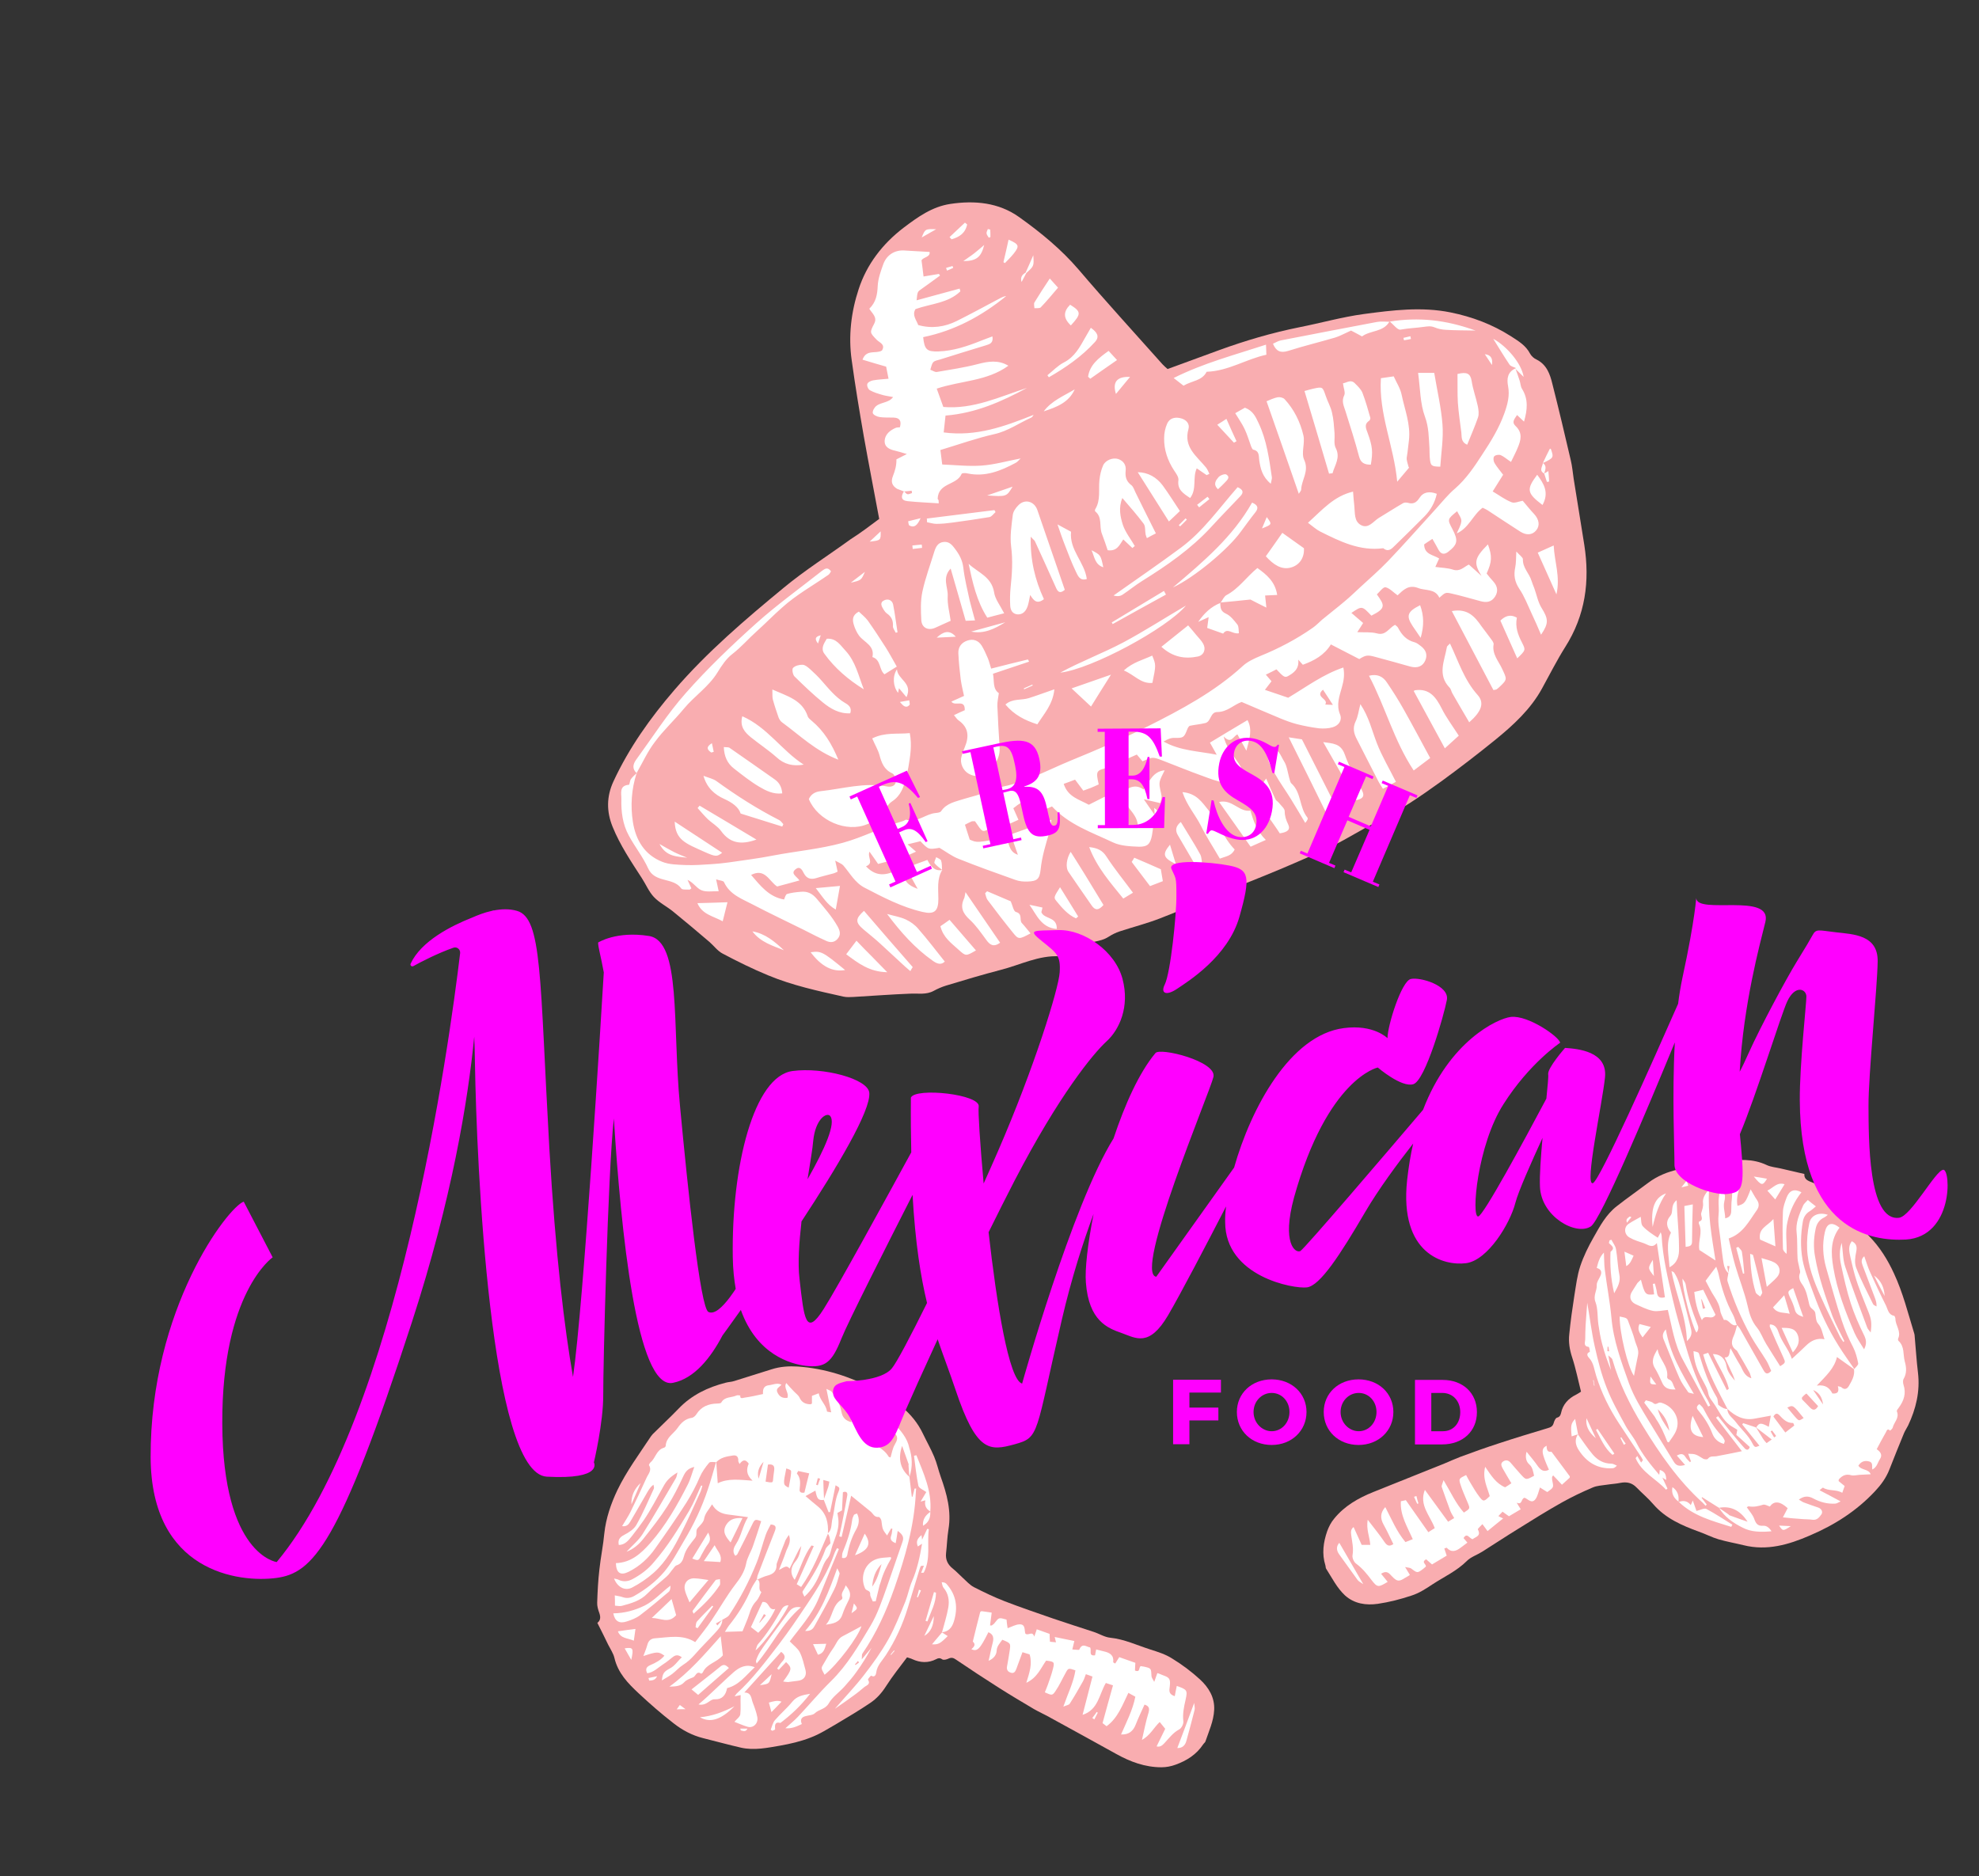 <?xml version="1.0" encoding="utf-8"?>
<!-- Generator: Adobe Illustrator 24.1.1, SVG Export Plug-In . SVG Version: 6.00 Build 0)  -->
<svg version="1.1" id="Capa_1" xmlns="http://www.w3.org/2000/svg" xmlns:xlink="http://www.w3.org/1999/xlink" x="0px" y="0px"
	 viewBox="0 0 1080 1024" style="enable-background:new 0 0 1080 1024;" xml:space="preserve">
<rect x="0" y="0" width="1080" height="1024" fill="#333333" stroke="none"/>
<style type="text/css">
	.st0{fill-rule:evenodd;clip-rule:evenodd;fill:#F9ADB0;}
	.st1{fill:#FFFFFF;}
	.st2{fill:#FF00FF;}
</style>
<g>
	<g>
		<path class="st0" d="M479.8,283.2c-2.9-15.7-5.8-30.4-8.4-45.1c-2.4-13.8-4.7-27.6-6.6-41.5c-1.9-13.2-0.3-26.4,3.8-38.8
			c4.4-13.5,13-24.7,24.5-33.5c7.8-5.9,15.6-11.5,25.5-13c13.3-2,26.4-0.8,37.6,7.2c11.8,8.4,23,17.6,32.5,28.7
			c14.9,17.5,30.4,34.4,45.7,51.6c0.9,1,2,1.9,2.8,2.6c9.5-3.5,18.8-6.9,28.1-10.3c14.3-5.2,28.9-9.5,43.8-12.5
			c11.7-2.3,23.3-5.6,35.1-7.2c15.7-2.1,31.6-4.1,47.4-0.9c11.8,2.4,22.8,6.5,33.1,13.1c4.2,2.7,8,5,10.3,9.4
			c0.7,1.3,2.1,2.6,3.5,3.2c5.6,2.8,7.4,8,8.7,13.4c3.5,13.8,6.8,27.7,10,41.5c0.8,3.3,1.1,6.8,1.6,10.2c1.9,12,3.9,24,5.8,36.1
			c3.1,19.8,0.6,38.4-10.4,55.7c-4.6,7.3-8.5,15.1-12.7,22.7c-6.2,11.3-15.6,19.9-25.4,27.9c-9.6,7.8-19.5,15.4-29.5,22.7
			c-11.5,8.3-23.3,16.4-36.2,22.7c-7.8,3.8-15.1,8.6-22.9,12.4c-9.5,4.6-19.2,8.8-28.9,12.9c-10.7,4.5-21.5,8.7-32.3,13.1
			c-11.1,4.5-22,9.4-33.2,13.7c-7.2,2.8-14.7,4.7-22,7.1c-2.2,0.7-4.3,1.8-6.2,3c-4.6,3-10.4,2.4-15.2,4.9c-2.6,1.4-5.1,2.9-7.7,4.2
			c-1.2,0.6-2.6,1.6-3.8,1.5c-11.4-0.6-21.4,4.7-32,7.4c-10,2.6-20,5.6-29.9,8.6c-2.3,0.7-4.6,1.7-6.8,2.9
			c-4.1,2.2-8.4,1.3-12.8,1.5c-10.3,0.4-20.6,1.2-31,1.8c-1.8,0.1-3.7,0.2-5.5-0.2c-13.9-3.1-27.8-6.1-41-11.6
			c-8.5-3.5-16.8-7.6-24.9-11.9c-2.7-1.4-4.7-4.2-7.1-6.3c-6.7-5.7-13.3-11.3-20.1-16.8c-3.4-2.7-7.4-4.7-10.3-7.8
			c-2.7-2.9-4.3-6.8-6.5-10.2c-5.9-9.1-11.9-18-16-28.1c-3.4-8.4-3.3-16.6,0.5-24.8c8.5-18.3,20.1-34.6,33.2-49.8
			c17.9-20.8,38.8-38.6,59.9-56c11.5-9.5,24.2-17.5,36.3-26.3C469.6,290.9,474.7,287,479.8,283.2z"/>
		<path class="st1" d="M686.8,230.8c4.5,9.4,5.8,19.6,7.3,29.7c0.1,0.8-0.3,1.8-0.6,3.5c-4.6-3.8-5.6-8.2-6.3-12.8
			c-0.3-2.3,0.2-5.1-3.3-5.8c-0.4-0.1-0.8-1-1.1-1.7c-1.2-3.2-2.1-6.5-3.6-9.6c-1.3-2.8-3.2-5.4-5.1-8.6c2.2-1.2,3.9-2.2,5.3-3
			C683.8,224.2,685.2,227.4,686.8,230.8z M664.7,267c1.4-1.3,2.6-2.4,3.7-3.6c1.2-1.3,3.2-2.9,0.9-4.4c-0.8-0.6-3.5,0.4-4.4,1.5
			C663.6,262.1,661.8,264.3,664.7,267z M609,215c2.7-3.2,5-6,7.7-9.3C609.5,205.4,607,208.5,609,215z M593.8,205.6
			c0.4,0.4,0.8,0.7,1.2,1.1c4.7-3.3,9.5-6.7,14.6-10.2c-1.7-1.9-2.9-3.2-4.6-5C599.4,195.5,594.7,199.2,593.8,205.6z M584.4,177.6
			c5.8-6.3,5.7-7.5-0.4-11.3C580.3,170,580.1,173.6,584.4,177.6z M704.6,309.7c4.5-1.3,7.3-5.2,7-10.5c-3.9-2.8-7.7-5.5-11.8-8.4
			c-3.1,4.5-6.1,8.7-9,12.8C695,308.2,699.4,311.2,704.6,309.7z M643.1,262c-0.7,5.2,2.5,7.2,6.4,9.8c3.8-5,1.2-11,3.6-16.2
			c1.8,1.2,3.6,2.5,5.4,3.7c0.5-0.2,1-0.5,1.5-0.7c-0.6-1.2-1-2.4-1.8-3.4c-5-6.2-12.5-11.1-9.6-21.1c0.8-2.9-1.3-5.2-4.5-5.9
			c-3.1-0.7-5.8,0.1-7.1,2.9c-1.1,2.4-1.7,5.3-1.7,8c-0.1,6.4,1.9,12.2,5.4,17.6C641.7,258.2,643.3,260.3,643.1,262z M688.7,288.4
			c5.6-2.2,5.6-2.2,2.6-6.2C690.3,284.5,689.5,286.5,688.7,288.4z M653.7,358.3c3.3-0.7,4.6-4,2.9-7c-1-1.8-2.5-3.2-3.8-4.8
			c-1.2-1.5-2.5-3-4.4-5.2c-4.8,3.9-9.5,7.6-14.6,11.7C640.2,358.8,646.7,359.7,653.7,358.3z M602.1,309.6c-1.4-6.7-1.4-6.7-6.4-9.3
			C597.3,303.9,597.5,308.1,602.1,309.6z M607.2,340.6c9.7-5.4,19.4-10.8,29.1-16.1c-0.4-0.7-0.8-1.4-1.1-2
			c-9.5,5.7-19,11.5-28.5,17.2C606.9,339.9,607.1,340.3,607.2,340.6z M659,271.1c-1.9,1.5-3.8,2.9-5.7,4.4c0.4,0.5,0.7,0.9,1.1,1.4
			c1.9-1.5,3.7-3,5.6-4.5C659.7,272,659.4,271.5,659,271.1z M669.3,228.6c-1.7,1.1-3.2,2.1-5,3.2c3.4,3.6,6.2,6.7,9.1,9.8
			c0.5-0.3,0.9-0.5,1.4-0.8C673,237,671.3,233.1,669.3,228.6z M493.3,268.2c0-0.1,0.1-0.1,0.1-0.2c0,0,0,0,0,0v0c0,0,0,0,0,0v0
			c0.1,0,0.1,0.1,0.1,0.2c1.3-0.1,2.7-0.2,4-0.4c0.1,0.4,0.2,0.9,0.2,1.3c-0.8,0.2-1.8,0.8-2.5,0.6c-0.7-0.2-1.2-0.9-1.7-1.5
			C493.5,268.2,493.4,268.2,493.3,268.2C493.4,268.2,493.4,268.2,493.3,268.2c-1.6,2.5-1.8,4.9,1.9,5.3c5.6,0.6,11.3,0.8,17.1,1.2
			c-0.1-1.1,0-1.6-0.2-1.9c-0.1-0.2-0.3-0.4-0.4-0.5c0,0,0,0,0,0c-0.3-0.3-0.2-0.2,0,0c0.3-9,10.4-7.3,13.1-13.7
			c0.2-0.5,2.2-0.5,3.3-0.2c9.6,2,18-1.4,26.2-5.8c1-0.5,1.7-1.5,2.7-2.4c-7.4,1.4-14.3,3.4-21.3,3.9c-7,0.5-14.1-0.3-21.5-0.6
			c-0.4-3.1-0.7-5.5-1-7.9c10.3-3.1,19.8-6.5,29.6-8.7c7.4-1.7,13.3-6,20-9c0.6-0.3,0.9-1,1.3-1.5c-15.8,6.3-31.3,12-49.1,9.6
			c0.4-3.5,0.7-6.4,1-9.2c16.6-1.3,30.7-7.7,44.5-15.1c-14.9,4.8-29.3,11.8-45.7,10.4c-1.2-3.4-2.4-6.6-3.6-10
			c13.2-4.4,27.4-4,39.1-12.5c-5.5-3.3-11-2.4-16.7-0.9c-7.3,1.9-14.8,3-22.3,4.3c-1.1,0.2-2.4-0.8-3.6-1.2c0.5-1.4,0.7-3.1,1.6-4.1
			c0.8-0.9,2.4-1.1,3.7-1.5c8.3-2.6,16.6-5.2,24.9-7.7c2.2-0.7,4.3-1.2,3.7-4.9c-2.3,0.9-4.2,1.5-6.1,2.3c-7.5,3-15.1,5.6-23.3,5.9
			c-6.4,0.2-7.7-1-8.4-7.8c17.1-3.5,31.9-11.5,45.3-22.4c-1.2,0.1-2.2,0.6-3.2,1.1c-7.9,4.2-15.8,8.5-23.8,12.5
			c-6.5,3.2-13.5,4.3-21,2.2c-1-2.8-3.5-5.4-1.5-8.7c8.4-3,17.8-3.2,24.5-9.7c-0.1-0.5-0.3-1-0.4-1.5c-7.8,2.1-15.5,4.2-23.5,6.4
			c0.5-4.8,0.5-4.7,2.7-6.2c3.4-2.4,6.8-4.9,10.1-7.3c-0.2-0.3-0.4-0.6-0.6-0.9c-2.8,0.5-5.6,0.9-8.4,1.4c-0.4-3.3-0.7-6-1.1-8.8
			c1-1.9,4.9-1.7,4.4-4.6c-4.9-0.3-9.4-0.5-13.8-0.8c-5.1-0.3-9.5,2.3-11.4,7.3c-1.4,3.9-2.9,8-3.1,12c-0.2,4.7-0.9,8.9-4.6,12.5
			c1.6,2.6,4.5,4.6,2.7,8.1c-2.6,5-2.4,4.9,1.3,8.8c1.5,1.6,5,2.5,2.9,5.9c-3.2,2-8.5-0.9-10.6,5c4.6,1.4,8.7,2.6,12.9,3.8
			c0.4,2.2,0.8,4.2,1.3,6.6c-3.1,0.3-5.8,0.4-8.5,0.9c-1.2,0.2-2.9,1.1-3.1,2c-0.3,1,0.5,2.9,1.5,3.4c2.1,1.2,4.6,1.9,7,2.6
			c1.8,0.5,3.7,0.7,5.6,1.1c-1.4,1.8-2.8,2.2-4.1,2.7c-1.7,0.6-3.6,1-5,2.1c-1.1,0.8-2.2,2.7-2,3.9c0.2,1,2.3,2,3.7,2.2
			c2.5,0.4,5.1,0.2,7.6,0.3c3.3,0.1,4.5,1.7,3.5,5.3c-0.8,0.1-1.7,0-2.5,0.4c-2.9,1.3-5.5,3.4-5.8,6.7c-0.3,3.7,2.6,5,5.8,5.7
			c1.7,0.4,3.3,0.9,6.3,1.8c-2.8,1.4-4.3,2.2-5.7,2.9c0.1,3.4-0.8,6.3-1.9,9.1c-1.2,3.1-0.6,5.2,2.3,7
			C490.8,267.3,492.1,267.7,493.3,268.2z M525.7,142.5c7.3,0,9.8-2.3,11.4-8.8c-2,1.7-3.7,3.2-5.5,4.6
			C529.7,139.8,527.6,141.1,525.7,142.5z M493.4,268.1C493.4,268.1,493.4,268.1,493.4,268.1C493.4,268.1,493.4,268.1,493.4,268.1
			c0,0-0.1,0.2-0.1,0.2L493.4,268.1z M564.5,168.2c1.2-0.1,2.9,0.2,3.5-0.5c3.3-3.4,6.2-7,9.4-10.7c-1.7-1.9-2.9-3.2-4.5-5
			c-3.1,4.7-5.8,8.8-8.4,13.1C564.1,165.9,564.5,167.2,564.5,168.2z M647.7,283.6c-0.2-0.2-0.5-0.5-0.7-0.7
			c-1.2,1.2-2.5,2.5-3.7,3.7c0.3,0.2,0.5,0.5,0.7,0.7C645.3,286.1,646.5,284.8,647.7,283.6z M502.4,282.8c-3.1,0.8-4.9,1.2-6.8,1.7
			c0.2,0.8,0.2,2.1,0.7,2.3C498.7,288.1,500.5,287.1,502.4,282.8z M503,297.2c-1.7,0.2-3.4,0.3-5.1,0.5c0.1,0.6,0.1,1.2,0.2,1.9
			c1.7-0.2,3.4-0.4,5.1-0.6C503.2,298.4,503.1,297.8,503,297.2z M520.2,146.2c-0.1-0.3-0.2-0.7-0.4-1c-1.2,0.3-2.4,0.7-3.5,1
			c0.2,0.5,0.3,1,0.5,1.5C517.9,147.3,519.1,146.7,520.2,146.2z M527.8,122.5c-0.4-0.3-0.8-0.7-1.2-1c-2.8,2.6-5.6,5.3-8.4,7.9
			c0.4,0.4,0.7,0.8,1.1,1.2C523.5,129.4,526.8,127.3,527.8,122.5z M557.5,153.9c0.9-1.6,1.7-3.2,2.6-4.9c4.2-3.8,4.2-3.8,3.8-9.7
			c-1.7,3.9-2.9,6.7-4.2,9.5C557.8,149.9,556.7,151.4,557.5,153.9z M548.4,143.6c1.6-1.7,3.4-3.4,4.9-5.3c3.2-4.1,2.8-5-2.9-7.5
			c-0.9,4.1-1.8,8.2-2.8,12.3C547.9,143.3,548.2,143.4,548.4,143.6z M597.5,186.7c2.8-3,1.2-5.4-2.2-7.8c-1.2,2.1-2.1,3.6-3,5.2
			c-3,5.3-5.8,10.7-11.7,13.7c-3.3,1.7-6,4.6-9,7c0.3,0.4,0.5,0.7,0.8,1.1C581.6,200.6,590.3,194.6,597.5,186.7z M540.5,129.4
			c0-1.4,0-2.8-0.1-4.1c-0.4-0.1-0.9-0.2-1.3-0.3c-0.3,0.8-0.8,1.6-0.7,2.4c0.1,0.8,0.8,1.6,1.2,2.3
			C539.9,129.6,540.2,129.5,540.5,129.4z M711.7,250.9c-1.7-3.7,0.6-9-0.4-13.3c-1.7-7.3-5.1-14.2-10.3-19.8c-0.8-0.8-2.5-1.2-3.7-1
			c-2.1,0.4-4.2,1.4-6.1,2.2c6,17.1,11.7,33.4,17.6,50.5c0.5-0.9,1.3-1.6,1.3-2.4C710.3,261.8,714.6,257.1,711.7,250.9z
			 M728.9,244.4c-1.1-2.2-0.4-5.3-0.6-8c-0.3-3.8-0.5-7.6-1.4-11.3c-0.7-3.1-2.4-6-3.4-9c-1.7-5-1.7-5.1-6.7-4
			c-1.5,0.3-3,0.8-4.9,1.3c4.6,15.3,9,30.2,13.4,45.1c0.6-0.1,1.3-0.2,1.9-0.2C728.4,253.8,731.7,249.8,728.9,244.4z M806.6,227.8
			c0.6-1.8,0.3-4.1-0.1-6.1c-1-4.7-2.7-9.2-3.4-13.9c-0.7-4.1-2.7-4.9-7.7-3.7c0.1,5.4-0.1,10.6,0.2,15.7c0.4,5.4,1.2,10.9,1.9,16.3
			c0.3,2.2-0.4,5.1,3.2,6.6C802.8,237.5,804.9,232.7,806.6,227.8z M760.6,205.4c-2.1,0.3-3.9,0.6-7,1c-1.3,19.5,7.1,36.9,8.9,56.5
			c2.7-3.2,4.6-5.4,6.4-7.6c0.1-0.1-0.1-0.4-0.2-0.5c-1.3-4.4-1.1-4.4-0.9-5.8c0.5-2.9,0.7-5.8,1.1-8.7c1-8.7-2.3-16.7-4-24.9
			C764.2,211.9,762.1,208.8,760.6,205.4z M620.9,257.7c5.6,8.9,11.1,17.6,17,26.9c2.4-2.2,4.1-3.9,6-5.7c-3.3-5-6.2-9.6-9.4-14
			C631.1,260.4,626.5,257.8,620.9,257.7z M765.9,184.4c0.1,0.4,0.2,0.9,0.3,1.3c1.3-0.2,2.6-0.4,3.8-0.7c-0.1-0.5-0.2-1-0.3-1.5
			C768.4,183.8,767.2,184.1,765.9,184.4z M658.5,202.9c11.9-0.4,21.7-7,32.6-9.3c-0.1-2.2-0.1-3.5-0.2-5.5
			c-17.1,5.6-34,10-50.4,18.2c2.3,1.8,3.8,3,5.4,4.2C650.3,207.8,656,207.9,658.5,202.9z M691.1,331.6c-0.3-2.7-0.5-4.4-0.7-6.6
			c2.3-0.1,4.2-0.2,6.6-0.3c-1.1-7.3-5.8-11.1-10.8-14.7c-5.9,4.8-10.1,11.2-16.9,14.8c-1.3,0.7-2.1,2.6-3.1,4
			c5.4-0.5,10.9-1,16.2-1.6C685.1,328.6,687.8,330,691.1,331.6z M653.9,339.4c1.6-0.7,3.3-1.5,5.7-2.6c-0.3,2.4-0.5,3.8-0.8,5.9
			c2.8,1,5.8,2.1,8.7,3.1c2.4-3.5,5.1,0.5,8.6-0.2c-0.2-1.7,0-3.6-0.8-4.7c-1.8-2.3-3.8-4.9-6.3-6c-3.1-1.4-2.9-3.5-3.1-5.8
			C660.9,331.1,657.1,334.7,653.9,339.4z M764.3,179.9c4.2-0.8,8.5-0.9,12.6-1.5c2.3-0.3,3.9-0.6,6.1,0.3c1.9,0.8,4,1.2,6,1.3
			c4.9,0.3,9.8,0.3,16.2,0.4c-16.2-5.9-31.2-7.4-46.7-4.9C760.5,177.2,762.7,180.2,764.3,179.9z M758.5,175.5
			c-0.1,0-0.1-0.1-0.2-0.2c0,0.1-0.1,0.1-0.1,0.2c0,0,0,0,0.1,0C758.4,175.5,758.5,175.5,758.5,175.5z M666.3,328.9
			c-0.1,0-0.2,0-0.3,0c0,0.1,0,0.1,0,0.2c0.1,0,0.1-0.1,0.2-0.1C666.2,329,666.3,328.9,666.3,328.9z M814.2,199.2
			c0.5-3.2-0.3-5.5-3.9-5.9C811.6,195.3,812.9,197.2,814.2,199.2z M746.4,236.4c-0.8-2.3-2.2-4.7,0.7-6.7c0.5-0.3,0.9-1.3,0.7-1.8
			c-1.3-4.6-2.6-9.2-4.3-13.6c-0.8-1.9-2.5-3.5-4-5c-2.3-2.5-4.5-0.4-6.6-0.1c0.3,2.6,1.4,5,0.7,6.5c-1.6,3.2-0.3,5.7,0.6,8.5
			c2.6,8.3,5.3,16.6,7.5,25c0.9,3.4,2.9,4.4,6.4,4.4C749.3,246.5,749,243.6,746.4,236.4z M510.4,342.6c2.6-1.2,5.3-2.4,8.4-3.8
			c-0.5-4.1-1.9-8.9-1.6-13.7c0.2-4.6-3.2-9.7,1.6-14.8c2.9,9.9,5.5,19.1,8.2,28.5c1.7-0.1,3-0.1,5.1-0.2c-1.1-4.2-2.1-7.5-2.9-10.8
			c-1.3-6-2.8-12-3.5-18.1c-0.5-4.1-2.3-7.3-4.7-10.4c-1.6-2.2-3.3-3.9-6.2-3.5c-3,0.4-4.1,2.7-4.9,5.2c-2.2,7.2-4.9,14.4-6.5,21.8
			c-1.1,5.1-0.9,10.5-0.6,15.8C503.1,342.7,506.6,344.3,510.4,342.6z M720.5,290.1c10.8,5.4,21.7,10.8,34.4,9.1
			c2.8,2.3,4.6,0.3,6.4-1.5c5.4-5.3,10.9-10.6,16.2-16c3.3-3.4,5.6-7.5,6.6-12.2c-4-1.5-7.3-1.1-9.5,2.3c-1.6,2.5-3.4,3.5-6.3,2.6
			c-0.8-0.2-1.9-0.2-2.6,0.2c-4.5,2.6-8.8,5.4-13.3,8.1c-3,1.9-5.6,6-9.6,3.9c-3.9-2-3.3-6.6-3.7-10.4c-0.3-2.6-0.5-5.2-0.7-7.9
			c-10.5,2.5-16.6,9.8-24.6,17C716.5,287.3,718.3,289,720.5,290.1z M703,191.5c8.5-2.7,17.2-4.8,25.7-7.3c2.6-0.8,5-2.2,8.6-3.8
			c1.3,0.7,3.7,1.9,6,3.2c4.6-3.4,11.6-2.3,14.9-8c-2.2,0-4.5-0.3-6.7,0.1c-17.6,3.3-35.1,6.7-52.6,10.1c-1.5,0.3-2.8,1.2-4.2,1.8
			C696.4,191.7,698.8,192.8,703,191.5z M786,254.7c0.5-7.7,1.8-15.5,1.2-23.1c-0.7-9.2-2.9-18.4-4.5-28.1c-2.6,0-5,0-8.8,0
			c1.2,8.7,1.1,16.7,3.7,23.8c2.2,5.9,2.1,11.5,2.5,17.3c0.1,1.8,0,3.7,0.2,5.5C780.7,254.3,781.2,254.6,786,254.7z M552.6,265.6
			c-4.6,1.6-9.2,3.2-13.9,4.8C549.3,271.1,549.3,271.1,552.6,265.6z M577.1,286.2c1.6,4.6,2.8,8.2,4.2,11.7c1.8,4.7,3.6,9.4,5.8,14
			c1.1,2.2,2.1,5.3,6,4.1c-1.2-9.2-9.6-15.8-8.6-25.8C582.3,289,580,287.8,577.1,286.2z M543.3,279.5c-0.2-0.4-0.4-0.7-0.6-1.1
			c-12.3,1.5-24.6,3.1-36.9,4.6c0.1,0.7,0.1,1.3,0.1,2c1.7,0.3,3.4,0.9,5.1,0.9c2.9,0,5.9-0.3,8.8-0.7c6.8-0.9,13.5-1.9,20.2-3
			C541.3,281.9,542.2,280.4,543.3,279.5z M612.7,324.5c3.6-2.4,7-5.2,10.7-7.5c13.5-8.4,26.5-17.4,37.4-29.2
			c5.3-5.8,10.7-11.3,16.1-17c1.9-2,1.6-3.6-1.5-4.9c-10.1,11.5-18.7,23.9-30.8,32.9c-12.1,9-24.6,17.5-36.9,26.2
			C609.7,325.6,611.4,325.4,612.7,324.5z M548.6,339.6c-6.2,1.7-12.4,3.4-18.6,5.1C537,346.1,542.8,343.2,548.6,339.6z M586.5,212.5
			c-6,3.6-12.6,6.2-16.9,12C576.6,222.2,583.3,219.7,586.5,212.5z M610.2,250.5c-2.9-0.9-6.9,0.6-8.2,3.5c-1.1,2.5-1.7,5.2-2,7.9
			c-0.6,5.4,0.8,11-2.3,16c-0.2,0.3-0.2,1,0,1.2c4,3.2,2.1,8.1,3.6,12.1c1.2,3.2,2.3,6.3,3.2,9.1c5.2,0.7,6.5-3,8.5-5.9
			c1.9,1.8,3.5,3.3,5,4.7c0.4-0.4,0.8-0.7,1.3-1.1c-2.2-3.8-5.1-7.4-6.5-11.5c-1.4-4.4-2.5-9.3-0.3-14.7c4.2,4.9,8.1,9.3,11.6,14
			c1.1,1.4,0.7,3.9,1.1,5.9c0.1,0.6,0.4,1.1,0.7,2c1.8-1,3.3-1.8,4.9-2.6c-3.9-7.7-7.5-15-11.1-22.3c-0.7-1.4-1.2-3.3-2.4-4.1
			c-2.7-2.1-3.3-4.5-3-7.7C614.7,253.9,613.2,251.5,610.2,250.5z M560.8,330.9c0.6-1.8,0.9-3.8,1.4-6.2c1.9,3,3.6,5.3,7.5,2.3
			c-4.9-10.6-7.5-21.4-7.2-34.1c1.4,1.6,2,1.9,2.3,2.5c3.9,8.5,7.8,17.1,11.6,25.6c0.9,1.9,2,3.2,4.7,0.9
			c-3.5-10.1-7-20.5-10.6-30.8c-1.5-4.3-2.9-8.5-4.4-12.8c-1.7-4.8-6.9-6.2-10.4-2.5c-1.4,1.4-2.8,3.4-3,5.3
			c-0.7,5.7-1.6,11.5-0.9,17.1c1,7.7,0.5,15.1-0.3,22.6c-0.3,3.2-0.4,6.4-0.2,9.6c0.1,2.4,1.1,4.6,3.9,4.9
			C558.3,335.5,559.9,333.4,560.8,330.9z M628.9,372.7c2-9.8,2-9.8-0.1-14.9c-5.2,2.4-10.5,3.6-15.5,8.1
			C619.1,368.3,622.6,373.3,628.9,372.7z M613.2,350.5c-11.3,6-23.4,10.5-34.6,16.6c17-1.9,58.3-24.2,68.6-36.6
			C635.6,337.3,624.6,344.4,613.2,350.5z M606.3,368.2c-7.9,2.8-14,4.9-21.5,7.5c3.8,3.6,6.8,6.4,10.6,9.9
			C599.2,379.5,602.3,374.5,606.3,368.2z M563.4,373.6c-1.6,0.7-3.1,1.4-4.7,2.1c0.1,0.2,0.2,0.4,0.2,0.5c1.6-0.7,3.1-1.4,4.7-2.1
			C563.5,374,563.4,373.8,563.4,373.6z M548.7,384.5c4.7,5.6,10.5,8.6,17.4,10.8c3.7-5.8,8.5-10.9,9.3-19.1
			c-5.3,1.8-9.5,3.4-13.9,4.8C557.4,382.3,552.5,381.1,548.7,384.5z M683.3,274.3c-10.6,18.7-26.3,32-43.2,46.3
			c11.7-5.4,30.3-21,37.1-30.5c2.6-3.5,5.1-7,7.9-10.5C687,277.2,686.4,275.6,683.3,274.3z M528.6,307.7
			c2.2,10.3,4.4,20.4,10.2,29.4c3.2-0.9,5.8-1.5,9.2-2.4c-2.3-4.5-5-7.8-5.5-11.5C541.1,314.7,533.7,312.5,528.6,307.7z M503,129.6
			c2.5-1.4,4.6-2.6,7.9-4.5C505,124.9,504.9,124.9,503,129.6z M733.9,411.8c-2.2-6.2-6.6-6-11.8-6.8c6.2,10.9,12.1,21.2,18.1,31.7
			c3.6-0.8,4.6-2.2,3.2-5.1C740,425.1,736.3,418.7,733.9,411.8z M772.3,376.7c-0.2,0-0.4,0.2-0.8,0.4c5.5,10.2,11,20.3,17,31.3
			c3.1-2.8,5.6-5.1,7.6-6.9c-3.4-5.3-6.8-9.8-9.3-14.8C783.7,380.6,780.2,375.6,772.3,376.7z M742.4,384.3c-1,3.8-1.3,6.8-2.6,9.4
			c-1.7,3.6-1,6.6,0.7,9.8c3.9,7.5,7.7,15.2,11.6,22.7c0.7,1.4,1.6,2.6,2.6,4.3c2.3-1.2,4.3-2.3,7.1-3.8
			c-3.8-7.6-7.7-14.1-10.4-21.1C748.7,398.7,747.1,391.3,742.4,384.3z M791.3,351.2c-0.7,0.8-1.6,1.3-1.7,2
			c-1.3,7.5-5.3,15.1,1.5,22.1c0.8,0.8,0.9,2.1,1.5,3.1c3,5.3,6.1,10.5,9.2,15.8c6.8-6,8.4-10.6,4.6-14.9
			C799.1,371.2,796,361.1,791.3,351.2z M826.9,309.7c-0.9,4.2-0.3,7.8,2.2,11.6c2.8,4.1,4.6,8.9,6.7,13.4c1.8,3.8,3.5,7.7,5.2,11.7
			c4.3-6.3,4-8.6,0.3-14.6c-2-3.2-2.7-7.2-4-10.8c-0.5-1.3-1.1-2.7-1.5-4c-1.2-4.1-4.9-7.1-4.7-11.8c0-1-1.8-2.2-3.6-4.2
			C827.3,304.8,827.4,307.3,826.9,309.7z M818.8,338.7c3.2,7.2,6.2,13.8,9.2,20.6c4.7-4.5,4.7-4.5,2.5-8.8
			c-2.1-4.1-3.7-8.3-2.7-13.4C823.7,334.8,820.9,336.7,818.8,338.7z M808.5,341.8c-3.6-5.2-7.5-9.9-16.2-8.3
			c7.8,14.9,15.3,29.1,22.7,43.1c1.1-0.2,1.4-0.2,1.6-0.3c0.6-0.4,1.1-0.8,1.6-1.3c4.6-4.3,4.2-4.3,1.5-10.1
			c-1.9-4.1-5.5-7.9-4.6-13.2c0.2-1-1-2.4-1.8-3.5C811.8,346.1,810.1,344,808.5,341.8z M771,341.8c1.2,1.8,2.5,3.7,4.3,6.3
			c1.9-6.6,1.8-12.1-0.3-17.8C768,333.8,767.2,336.1,771,341.8z M756.9,372.5c-2.1-3.2-5.2-4.9-9.8-3.7
			c8.9,16.9,13.6,35.4,24.4,51.7c3.2-2.4,5.9-4.5,9-6.8c-5.1-9.4-9.7-18.1-14.5-26.6C763.2,382.1,760.1,377.2,756.9,372.5z
			 M703.3,402.4c7.3,14.6,13.9,27.9,20.7,41.8c1.8-1,3.4-1.9,5.5-3.1c-6.4-12.8-12.6-24.9-19-37.6
			C708.8,403.2,706.7,402.9,703.3,402.4z M641.7,471.6c-1-3.3-1.9-6.4-3.2-10.6C634,466.4,634.9,468.2,641.7,471.6z M645.3,432.3
			c2.4,7.3,7.1,12.4,10.1,18.4c3,6.1,6.8,11.8,10.3,17.9c3.3-1.3,6.4-1.4,8.1-5c-6.1-6.2-8.7-14.6-14.2-21.3
			C656,437.9,653.1,433,645.3,432.3z M642.9,456c2.6,4.3,5,8.7,7.6,13c1.1,1.9,2,4.1,5.7,3.8c-0.4-2.4-0.3-4.8-1.2-6.5
			c-3.2-5.9-6.9-11.5-10.6-17.7C641.6,450.9,641.2,453.2,642.9,456z M700.7,415.4c-1.8-2.8-2.7-6.9-7.6-7.8
			c-3.1,6,0.2,10.3,2.6,14.6c2.7,4.8,5.9,9.2,8.8,13.9c2.7,4.3,5.2,8.7,7.8,13c1.3-1.4,1.6-2.4,1.2-2.9c-4.5-5.5-3.2-13.7-8.8-18.7
			c-0.7-0.7-0.8-2.1-1.2-3.2C702.7,421.3,702.3,417.9,700.7,415.4z M682.4,442.4c-6.1,1-9.9-6.4-17.1-4.7
			c6.1,8.6,11.7,16.5,17.2,24.4c2.8-1.2,5-2.3,8.3-3.7C686.1,453.8,684.1,448.4,682.4,442.4z M696.1,436.3
			c-1.8-3.8-3.5-7.6-5.1-11.4c-3.3,3.8-3.4,9.6-2.3,13.5c1.7,5.9,6.3,10.9,9.7,16.4c4.1-0.6,6.1-1.9,4.5-5.1c-1.1-2.3-1.8-4.4-1.8-7
			c0-1.5-2.1-3.1-3.2-4.6C697.3,437.4,696.5,437,696.1,436.3z M842.7,258.4c0.6-2,1.6-4.1-0.7-5.7
			C841.8,254.7,839.7,256.8,842.7,258.4z M514.1,474.7c0,0.1,0,0.1,0,0.2c0.1,0,0.1,0,0.2,0C514.3,474.8,514.2,474.8,514.1,474.7z
			 M373.2,386.8c5.8-7,13.6-12,18.4-19.9c2.2-3.6,4.8-7.5,8.1-10c4.9-3.8,8.9-8.5,13.4-12.5c4.7-4.2,9-8.7,13.7-12.8
			c7.6-6.9,16.8-12,25.3-17.9c0.6-0.4,1-1.3,1.4-1.9c-1.9-2.7-3.6-1.2-5-0.2c-11.9,9.4-24.3,18.3-35.6,28.4
			c-13.5,12.1-26.7,24.7-38.7,38.3c-10,11.3-18.2,24.2-27.1,36.4c-1.7,2.4-2.2,4.9,0.3,7.2c3.3-5.7,6-11.8,10-17
			C362.1,398.5,368.1,393,373.2,386.8z M510.9,467.8c-0.3,1.1-1.3,2.7-0.9,3.3c1.1,1.4,2.7,2.5,4.1,3.6c-0.1-1.7,0-3.5-0.5-5
			C513.4,468.9,511.9,468.4,510.9,467.8z M347.4,421.9C347.3,421.9,347.3,421.9,347.4,421.9c-0.1,0.2-0.1,0.4-0.2,0.5
			c0.1-0.1,0.2-0.2,0.4-0.3C347.5,422,347.4,422,347.4,421.9z M375,468.1c-2.4-1-4.8-1.9-7.2-3.1c-2.4-1.2-4.7-2.6-7.9-4.4
			C363.6,467.7,369.5,467.4,375,468.1z M831.5,205.7c-1.7-1.7-3.1-3-4.4-4.3c0.8,2.1,1.5,4.2,2.2,6.3c0.5,1.5,0.5,3.2,1.3,4.5
			c3.5,5.6,3,11.3,1.1,17.9c-1.3-1.3-2.4-2.2-3.8-3.6c-1.2,2-3.2,3.7-0.8,6c4,3.8,2.9,7.8,1.1,12c-1,2.5-2.3,4.8-3.6,7.6
			c-2.3-1.5-3.8-2.9-5.6-3.7c-1-0.4-3-0.1-3.6,0.7c-0.6,0.7-0.4,2.6,0.2,3.6c1.3,2.2,3,4.1,4.7,6.4c-1.8,2.9-3.6,5.8-5.7,9.1
			c3.6,2.1,6.7,4.5,10.3,5.9c1.7,0.7,4.1-0.5,6.1-0.8c2,2.3,3.9,4.8,6.1,7.1c2.9,3.1,3.4,6.5,1.2,9.1c-2.1,2.5-5.3,2.8-8.7,0.6
			c-6-3.8-11.9-7.8-17.9-11.7c-0.8-0.5-1.6-0.8-2.6-1.3c-5.4,4-7.5,11.1-14.1,14c0.9-2.2,2.3-4.4,2.5-6.7c0.1-1.7-1.4-3.5-2.3-5.4
			c-5.4,4.4-5.4,4.4-2.6,9.7c3.3,6.3,2.9,8.4-2.2,12.4c-2.3,1.8-4.1,1.4-5.5-1.3c-0.9-1.8-2-3.5-3.2-5.7c-1.9,1.2-3.3,2.2-4.5,3
			c0.1,5.6,4.9,5.6,8.2,7.7c-0.7,1.6-1.4,2.9-2.1,4.6c3.4,0.5,6.7,0.5,9.7,1.5c3.8,1.2,5.9-1.5,8.6-2.8c2.4,2.2,4.7,4.2,6.9,6.2
			c-4.4-7.2-4-9.6,3.5-17.2c2.4,6.5,2.2,9.5-0.7,15.9c1.1,1.4,2.4,3,3.7,4.4c2.3,2.6,2.7,5.4,0.9,8.2c-1.9,3-4.7,3.4-7.9,2.5
			c-5.3-1.4-10.6-3-16-4.2c-3.2-0.7-3.3-0.5-6.5,2.3c-2.4-5.1-7.6-3.7-11.6-5.3c-5.2-2-8.1,1.1-11.2,4c-2.3-1.6-4.3-3.9-6.6-4.4
			c-1.3-0.2-3.2,2.5-4.7,3.9c4.1,5.8,5.3,7.5-3,11.6c-5.1-5.4-5.1-5.4-10.9-1.5c2.1,1.8,4.1,3.5,6.4,5.5c-0.9,1.5-1.9,3-3.2,5
			c3.8,0.2,7.5-0.2,10.8,0.7c4.8,1.3,6.4-2.9,9.8-4.7c0.6,0.5,1.4,1,1.7,1.7c2,3.8,4.6,6.7,8.9,7.8c1.3,0.3,2.4,1.3,3.5,2.1
			c2.9,2.2,3.7,4.9,2.4,7.9c-1.4,3.2-4.3,4.3-8.1,3.3c-6.4-1.8-12.8-3.6-19.2-5.3c-4.3-1.2-5.3-0.9-8.7,1.2
			c-5.3-2.7-10.3-5.3-15.5-8c-3.6,5.9-9.2,8.9-15.3,11.1c-0.8-0.9-1.5-1.6-2.5-2.8c0.6,5.1-2.5,7.3-5.8,9.1
			c-1.6,0.8-2.5,0.1-6.1-3.8c-1.7,0.9-3.5,1.8-5.8,2.9c1.1,1.3,2,2.3,3.1,3.6c-1,1.3-2.1,2.8-3.6,4.7c4.9,1.6,9.4,3.2,12.7,4.3
			c10.2-6.1,19.1-12.8,30.1-16.5c0.8,3.9,0.2,7.3-0.8,10.8c-1.3,4.8-3.2,9.5-1,14.8c1.3,3.1-0.6,6-4,7c-2.3,0.7-5,0.8-7.4,0.6
			c-4.1-0.5-8.2-1.3-12.2-2.3c-3-0.8-6-1.9-8.9-3.1c-7-2.9-13.9-5.9-21.2-9c-4.3,1.5-7.9,5.5-13.3,5.5c-3.9,0-3.3,5.2-6.5,6
			c-2.8,0.7-5.6,0.9-8.4,1.5c-0.6,0.1-1.2,1.2-1.5,2c-1.7,4.5-2.2,4.7-6.9,4.6c-2-0.1-4,0.8-6,2c9,5.1,19,5.2,29,7.2
			c-1.2-2.1-2.3-4.1-3.7-6.6c6.8-4.1,13.4-8.1,20.5-12.3c2.8,5.2,1.1,10.2-0.6,16.7c-2-3.7-3.4-6.2-4.9-8.9
			c-2.4,1.1-3.4,5.5-7.5,1.1c2.2,9.9,11,14.6,11.4,23.4c-8.1,4.2-15.4,0.9-22.6-1.7c-7.6-2.7-15-5.8-22.6-8.7
			c-5.1-1.9-5.1-1.8-10.5,0.6c-0.9-1.1-1.9-2.3-3.1-3.7c-2.1,0.9-4.1,1.8-6.1,2.7c2.2,7,1,8.8-6.6,9.5c-0.9-1.6-1.9-3.4-2.9-5.1
			c-6.7,1.6-6.8,1.8-5.2,9.2c-1.4,0.6-2.8,1.3-4.3,1.9c-1.3,0.5-2.6,0.9-4.1,1.5c-1.4-1.9-2.8-3.7-4.5-6c-2,0.8-4,1.5-6.2,2.3
			c2.3,7.2,8.5,8.5,13.7,11.4c2.8-1.4,5.6-2.8,8.7-4.4c4.4,7.3,6.6,16.8,18,15.4c-0.5-7.2-8.7-10.4-8.1-17.8
			c3.7-3.3,7.5-4.3,11.3-1.5c3.3-4.4,5-9.9,11.5-10.5c-1.1,2.4-2.5,4.5-2.8,6.8c-0.2,2.4,0.8,4.8,1.1,7.3c0.1,1.1-0.4,2.2-0.7,3.8
			c-2.7-0.6-5.2-1.2-9-2.1c2.3,3.3,4.1,6,6,8.6c-0.1,0-0.1,0-0.1,0c-0.5,3.6-0.8,7.3-1.4,10.9c-0.9,4.9-2.4,6.5-7.2,6.4
			c-4.8-0.2-10-0.4-14.2-2.4c-11.6-5.5-24-9.6-33.2-19.6c-3.3,1.5-6.3,2.8-9.4,4.2c-4.1-8.2-5-8.5-11.7-3.2c0.9,2,1.8,4.1,2.8,6.3
			c-2,0.9-4,1.8-6.2,2.8c-1.8-2.2-3.4-4.1-5.3-6.3c-2.1,0.6-4.3,1.3-6.8,2c0.7,2.5,1.3,4.6,1.9,6.7c-3.3,1.6-3.3,1.6-7.3-4.4
			c-0.6,0-1.3-0.1-1.9,0.1c-1.2,0.5-2.4,1.2-3.6,1.8c0.9,2.8,1.7,5.2,2.6,8.1c4,1.8,4,1.8,19.6-1.2c2.2,2.8,1.4,7.8,6.7,9.5
			c-1.4-4-2.6-7.5-3.9-11.1c7.4-2.7,14.4-5.2,22.2-8c-0.5,2.8-0.6,4.8-1.1,6.7c-2,6.7-4.1,13.4-4.8,20.5c-0.6,5.2-1.9,6.3-7,6.5
			c-2.3,0.1-4.7-0.1-6.8-0.9c-10.4-3.7-20.8-7.4-31-11.5c-3.6-1.4-6.7-3.8-10.4-6c-6,1-6,1-10.4-3.6c-1.9,0.5-4.1,1-7,1.7
			c1.8,1.6,3,2.6,4.6,4c-2.4,1.1-4.5,2-7.1,3.2c-1.4-1.7-2.7-3.5-4.1-5.2c-5.6,1.1-5.6,1.1-2,6.7c-2.7,0.7-5.2,1.4-7.5,2
			c-1.7-2.5-3.2-4.6-4.7-6.7c-1.3,3.2,2.6,6.2-1.9,8c6.4,6.8,12.6,4.3,18.6,1.3c2.6,7.2,4,8.9,9.6,11c-2.3-4.1-4.2-7.5-6.4-11.5
			c4.1-1.5,7.7-2.8,11.7-4.3c1.8,3.5,3.9,6.3,8.1,5.5c0,0,0,0,0,0c-3,4.9-2.1,10.5-2.1,15.8c0,6.7-2.2,8.6-8.6,7.1
			c-11.3-2.6-21.4-7.9-31.6-13.2c-5.3-2.7-8-7.9-11.7-12.2c-0.8-0.9-2.3-1.4-4.4-2.6c0.6,2.9,1,4.3,1.3,6c-0.8,0.4-1.4,0.7-2,0.9
			c-3.3,0.9-6.7,1.7-9.9,2.7c-2.8,0.8-5,0.1-6.4-2.5c-1-1.9-2.1-4.3-4.5-2.5c-3.2,2.4,0.4,3.9,2,6.2c-4.4,1.2-8.3,2.3-12.2,3.3
			c-4.4-2.9-6.6-10.2-14.2-6.3c5.1,5.9,9.7,12,18,13.4c0.4-0.9,0.8-2.7,1.6-3c2.4-0.7,4.9-1,7.4-1.2c3.7-0.4,6.4,0.9,8.9,3.9
			c4,4.8,8.2,9.5,11.3,15c1.4,2.5,1.9,4.7-0.1,6.9c-1.8,2-4.1,2-6.3,0.9c-4.2-1.9-8.3-4-12.4-6.1c-9.1-4.5-18.2-8.8-27.2-13.5
			c-6-3.2-12.8-5.4-16-12.4c-0.4-0.8-2.3-0.8-4.3-1.5c0.5,2.4,0.9,4,1.4,6.5c-3.4-0.1-6.9,0.6-9.5-0.6c-2.6-1.1-4.3-4.2-7.5-5.6
			c0.7,1.6,1.4,3.1,2.1,4.6c-0.6,0.5-0.8,0.7-1,0.7c-1.6-0.1-3.9,0.2-4.5-0.6c-4.4-6.3-14.4-2.8-18.1-11
			c-2.8-6.2-7.2-11.7-10.5-17.8c-3.4-6.2-4.3-13.1-4.1-20.1c0.1-2.8-1.4-7.3,4.1-7.7c0.4,0,0.5-2.2,1.1-3.1c0.9-1.2,2-2.2,3.1-3.2
			c-2.8,8.8-3.4,17.7-2,26.7c1.6,9.9,6.4,17.8,15.9,21.6c3.9,1.6,8.5,1.6,12.8,1.8c4.8,0.2,9.6-0.2,14.5-0.5c3-0.2,6-0.5,8.9-0.9
			c8.2-1.2,16.4-2.2,24.5-3.8c12.6-2.4,25.3-3.5,37.8-6.9c11.4-3.1,21.7-8.7,33-11.9c0.7-0.2,1.4-0.9,1.9-0.7
			c6,1.7,10.4-3.2,15.9-3.7c1.1-0.1,2.6-0.3,3-1c3-4.5,8-5.2,12.5-6.7c4.3-1.4,8.9-1.9,12.7-4.8c0.7-0.5,1.7-0.9,2.6-1
			c15.5-1.6,28.8-9.3,42.9-15.1c14.1-5.8,28.1-11.7,41.7-18.5c18.5-9.3,36.8-19,52.3-33.2c2.6-2.4,6.2-4,9.5-5.4
			c10.1-4.1,19.6-9.1,28.5-15.3c1.9-1.3,3.5-3,5.2-4.5c4.1-3.4,8.3-6.6,12.3-10c3-2.5,5.8-5.2,8.6-7.8c5.1-4.7,10.3-9.2,15.1-14.2
			c8.9-9.3,17.4-19,26.1-28.5c3.4-3.7,6.6-7.8,10.4-11c6.2-5.4,10.6-12,15-18.8c4.7-7.1,9.1-14.3,12-22.4c1.7-4.8,3-9.5,2-14.8
			c-0.8-4-0.3-7.9,4.4-9.8c-1.2-0.6-2.9-0.9-3.6-1.9c-3.1-4.6-5.9-9.3-8.9-14.1C822.3,188.9,830.4,198.4,831.5,205.7z M723.2,384.5
			c1.1,0.1,2.2,0.1,4.2,0.2c-2-3.2-3.6-5.5-5.4-8.3C717.2,380.5,725.4,381.4,723.2,384.5z M630.1,444.9
			C630.1,444.9,630.1,444.9,630.1,444.9c0,0.1,0,0.1,0,0.1C630.1,445,630.1,445,630.1,444.9z M845.7,245.1c-1.3,2.5-2.5,5-3.7,7.6
			c6-2.8,6-3,4.3-7.8C846.1,244.9,845.8,244.9,845.7,245.1z M845.4,262.8c-0.1-1.8-0.2-3.5-0.4-5.7c-1.2,0.7-1.8,1.1-2.3,1.3
			c0.5,1.5,1,3.1,1.5,4.6C844.6,263,845,262.9,845.4,262.8z M842.7,258.5C842.7,258.5,842.7,258.5,842.7,258.5
			C842.7,258.4,842.7,258.4,842.7,258.5C842.7,258.4,842.7,258.5,842.7,258.5C842.7,258.5,842.7,258.5,842.7,258.5z M841.8,275.6
			c3.7-6.8,0.8-11.5-2.9-16.5C832.9,267.1,833.2,269.1,841.8,275.6z M629.9,440.9c0.1,1.3,0.2,2.7,0.2,4
			C633.7,444,631.7,442.4,629.9,440.9z M849.4,324.4c2.2-9.8-1.1-17.8-1.5-26.7c-3.3,1.5-5.9,2.6-8.7,3.9
			C842.5,309,845.6,316,849.4,324.4z M617.6,470.4c3.3,4.4,6.7,8.8,10,13.2c2.9-1.1,5-1.9,7-2.7c-0.4-2.3-0.7-4.2-1.1-6.5
			c-4.7-2.1-9.6-4.2-14.5-6.3C618.6,468.9,618.1,469.6,617.6,470.4z M842,252.7C842,252.7,842,252.7,842,252.7
			C842,252.7,842,252.7,842,252.7C842,252.7,842,252.7,842,252.7C842,252.7,842,252.7,842,252.7z M467.4,513.4
			c-2.2,2.9-3.8,5-5.6,7.4c6.6,4.9,12.6,9.6,22.4,9.8c-3.7-3.8-6.2-6.4-8.7-8.9C472.9,519.1,470.3,516.5,467.4,513.4z M426.9,433
			c-0.3-3.5-1.6-5.9-4.2-7.7c-8.2-5.7-16.3-11.5-24.6-17.2c-0.6-0.4-1.6-0.2-3.1-0.4c0.2,5.1,1.9,8.9,5.5,11.7
			c4.5,3.5,9,7.1,13.9,10C418,431.5,422,433.6,426.9,433z M388.5,405.6c-3.5,2.2-2.4,3.6-0.5,5c0.2,0.2,0.8-0.1,1.5-0.3
			C389.2,409,389,407.7,388.5,405.6z M427.5,449.8c-0.7-0.7-1.3-1.7-2.2-2.2c-12-6.1-23.4-13.4-34.3-21.3c-1.8-1.3-4.3-1.8-7.1-2.9
			c1.9,6.7,6.2,10.3,11.3,12.6c4.4,2,7.9,4.5,9,8c8.2,2.6,15.4,4.8,22.7,7.1C427.1,450.6,427.3,450.2,427.5,449.8z M384.4,464.9
			c6.3,2.8,6.8,2.7,9.7,0.5c-8.3-5.5-16.8-11-25.9-17C368.6,458.5,374.2,460.3,384.4,464.9z M446.4,351.2c0.6-1.7,1-2.9,1.5-4.5
			C445.1,347.4,444.3,348.5,446.4,351.2z M438.6,417.3c-12-7.7-19.8-20.4-33.5-26.4c-1.5,5.6,1.3,8.7,4.7,11.5
			c4.6,3.7,9.6,7,14,10.9C428,417.2,432.8,418.3,438.6,417.3z M393.5,453.5c4.9,6.8,11,7.7,19.3,4.7c-10.8-6.5-20.9-12.5-31-18.5
			c-0.4,0.4-0.7,0.9-1.1,1.3c1.9,2.1,3.7,4.3,5.7,6.2C388.7,449.3,391.7,451,393.5,453.5z M421.5,376.3c0.1,2.7-0.1,4.2,0.3,5.6
			c0.9,3.3,2,6.5,3.1,9.7c0.4,1,1.1,2.1,2,2.7c9.6,7,18.1,15.5,30.6,20.3c-3.6-8.7-7.9-15.7-14.5-21.2c-0.8-0.7-1.9-1.5-2.2-2.5
			C437.8,382,429.8,380,421.5,376.3z M496.3,384.8c0.4-0.4,0-1.7-0.1-2.6c-1.7,0.3-3.4,0.6-5.1,0.9
			C492.8,385.1,494.3,386.8,496.3,384.8z M484,334.8c2.5,1.7,3.5,3.9,3.3,6.9c-0.1,1.2,1,2.4,1.5,3.6c0.3-0.1,0.7-0.1,1-0.2
			c-0.8-5.1-1.4-10.2-2.4-15.2c-0.5-2.3-2.7-3.3-4.8-2.3c-2.7,1.2-1.5,3.3-0.4,5.1C482.7,333.5,483.3,334.3,484,334.8z M528.7,422.3
			c3.3,1.8,6.6,1.7,9.7-0.7c4.6-3.6,7.6-8,7.1-14.2c-0.5-7.3-0.9-14.7-1.2-22.1c-0.1-2.3,0.5-4.6,0.8-7c-3.5-2.4-2.4-6.7-3.2-10.6
			c6.8-2.3,13.3-4.5,19.7-6.6c-0.2-0.4-0.4-0.8-0.6-1.2c-6.6,1.6-13.2,3.2-20.1,5c-0.8-2.5-1.2-4.3-1.9-5.9c-1-2.3-2-4.6-3.3-6.7
			c-1.8-2.8-4.6-3.8-7.8-2.7c-3.2,1.1-5,3.5-4.9,6.8c0.2,4.8,0.7,9.6,1.3,14.4c0.4,2.9,1.1,5.8,1.8,9c-2.5,1.1-4.6,2.1-6.9,3.1
			c2,2.9,7.5-1.7,7.3,4.7c-1.8,0.8-3.7,1.6-5.9,2.7c1.1,1.3,1.7,2.3,2.6,2.9c5.5,3.9,5.7,8.9,3.3,14.6c-0.7,1.7-1.4,3.4-1.8,5.2
			C523.7,416.5,525.6,420.6,528.7,422.3z M468.8,346.9c2.8,3.7,8.7,5.4,7.3,11.7c4.7,1.4,3.6,7,6.6,9.4c2.5-1.6,4.8-3,6.7-4.2
			c-2.2-3.9-4-7.2-6-10.4c-3.2-5-6.4-9.9-9.8-14.7c-1.4-1.9-3.4-3.4-4.9-4.9c-3.7,1.9-3.5,4.6-2.8,7
			C466.5,342.9,467.5,345.1,468.8,346.9z M480.6,290c-2.1,1.9-3.6,3.4-6,5.6C480.7,294.9,480.7,294.9,480.6,290z M449.9,356.8
			c5.7,7.9,13.1,14.2,21.5,19.4c-2.9-7.4-4.5-15.2-10-21.1c-2.7-2.8-4.9-6.9-10.2-6.5C449.6,351.2,447.8,354,449.9,356.8z
			 M489.5,365.3c-2.6,3.8-2.1,9.5,0.6,12.8c0.2-0.8,0.3-1.6,0.5-2.5c1.3,1.6,2.6,3.1,4.1,4.9C498.3,372.6,489.9,371,489.5,365.3z
			 M472,312.1c-2.6,2-5.1,3.9-7.7,5.9C470,316.7,470,316.7,472,312.1z M442.1,365.2c-1.2-1-2.6-2.3-4-2.4c-1.8-0.1-4.1,0.5-5.3,1.7
			c-0.7,0.7-0.2,3.7,0.8,4.7c5,4.9,10.1,9.8,15.5,14.2c4.2,3.4,8.9,6.2,14.9,5.9c1.1-3.2-1.1-4.7-2.9-5.7
			c-5.2-3.1-8.8-7.7-12.7-12.1C446.5,369.3,444.3,367.2,442.1,365.2z M526.1,490.4c-2.2,4.7-0.7,8,3,11.4c3.5,3.2,6.3,7.3,9.1,11.1
			c2,2.8,4,4.2,7.6,1.6c-6.3-9.2-12.5-18.2-18.9-27.6C526.5,488.7,526.5,489.6,526.1,490.4z M554.4,497.7c-1.3-0.4-1.9-3.8-2.8-5.8
			c-4-1.7-8.4-3.6-12.9-5.5c-0.4,0.4-0.7,0.7-1.1,1.1c0.4,1.2,0.6,2.6,1.3,3.6c4.5,6,9.1,12,13.8,17.8c3.2,4,3.4,3.8,9.7,0.5
			c-1.7-2-3.1-3.9-4.8-5.7C556.2,502,558.2,498.7,554.4,497.7z M513.2,505.5c1.6,6.3,6.1,9.3,9.9,12.8c4,3.6,4,3.6,9.5,0.4
			c-4.8-5.6-9.6-11.1-14.4-16.7C516.3,503.4,514.8,504.4,513.2,505.5z M494.3,501.8c-3-1.4-6.4-1.9-10.2-3
			c7.4,9.9,15.2,18.7,25,25.6c2.3,1.6,4.4,2.4,6.5,0.4c-4.8-6-9.4-12.1-14.4-17.8C499.4,504.8,496.9,503,494.3,501.8z M584.3,464.9
			c-2.2,3.5-3,8.4-1.1,11.1c4.1,6.1,8.4,12.1,12.5,18.1c1.9,2.8,3.8,2.9,6.5-0.2c-3.3-5.4-6.6-10.9-10-16.4
			C589.6,473.2,586.8,468.9,584.3,464.9z M568.9,495.3c-2.7-0.6-4.9-1.1-7.1-1.5c3.8,5.2,6.3,12.5,14.9,13.2
			c0.3-6.9-6.9-5.2-8.4-9.2C568.6,496.8,568.8,495.8,568.9,495.3z M594.4,462.3c4.3,11.3,11.6,19.4,18.6,28.1
			c2.2-1.3,3.8-2.3,5.3-3.2c-5.1-6.9-10.1-13-14.4-19.6C601.7,464.1,599,462.8,594.4,462.3z M576.4,491.6c3.1,3.8,6.3,7.6,10.8,9.6
			c0.4-0.3,0.8-0.7,1.2-1c-3.3-5.3-6.5-10.6-9.9-16C575.3,489.3,574.9,489.8,576.4,491.6z M394.4,502.8c0.8-3.2,1.5-6.1,2.6-10.4
			c-6.1,0.2-11.3,0.4-16.4,0.5C383.2,499.1,389.1,499.9,394.4,502.8z M473.3,449.8c2.4-1,5-2.3,6.8-4.1c2.5-2.5,3.9-6.5,6.7-8.3
			c5-3.3,6.4-8,7.7-13.1c0.4-1.8,0.9-3.6,1.2-5.4c1-6,2.1-12,0.8-18.8c-6.8,0.7-13.5-0.6-20.5,2.9c1.5,3.5,3.1,6.1,3.9,8.9
			c1.2,4.4,2.5,8.1,7.1,10.2c1.1,0.5,2,3.1,1.9,4.5c-0.3,2.6-2.9,3-4.9,2.6c-12.3-2.3-24.2,1.3-36.2,2.6c-2.9,0.3-5.2,1.6-6.4,4.3
			C446.3,447.9,462,454.6,473.3,449.8z M410.6,508.3c4.4,5.9,11,7.8,17.2,10.3C422.8,513.9,417.6,509.5,410.6,508.3z M442.4,519.7
			c5.9,7.8,12,10.9,18.8,9.7C448.9,519.3,448.1,518.9,442.4,519.7z M445.2,484.7c3.8,4.8,6.1,9,10.9,11.7c0.8-4.5,1.5-8.2,2.3-12.9
			C454,483.9,450.3,484.2,445.2,484.7z M511.2,348c3.5-0.2,6.9-0.3,10.4-0.5C518.1,343.4,514.6,344.8,511.2,348z M471.3,507.3
			c3.2,2.7,6.4,5.2,9.4,8c4.4,4,8.7,8.1,13.1,12.1c1,0.9,2,1.7,3,2.6c0.4-0.7,0.8-1.5,1.3-2.2c-8.9-10.2-17.8-20.4-26.6-30.7
			C466.7,501.4,466.7,503.4,471.3,507.3z"/>
	</g>
	<g>
		<g>
			<g>
				<g>
					<path class="st2" d="M649.1,760.1v8.1h15.8v7h-15.8v13h-8.9v-35.2h26.1v7H649.1z"/>
					<path class="st2" d="M713,770.6c0,10.2-8.1,18-19,18c-10.9,0-19-7.7-19-18c0-10.2,8.1-17.8,19-17.8
						C704.8,752.8,713,760.4,713,770.6z M684.1,770.6c0,5.9,4.6,10.5,9.9,10.5c5.4,0,9.7-4.6,9.7-10.5c0-5.9-4.3-10.4-9.7-10.4
						S684.1,764.7,684.1,770.6z"/>
					<path class="st2" d="M760.4,770.6c0,10.2-8.1,18-19,18c-10.9,0-19-7.7-19-18c0-10.2,8.1-17.8,19-17.8
						C752.3,752.8,760.4,760.4,760.4,770.6z M731.6,770.6c0,5.9,4.6,10.5,9.9,10.5c5.4,0,9.7-4.6,9.7-10.5c0-5.9-4.3-10.4-9.7-10.4
						S731.6,764.7,731.6,770.6z"/>
					<path class="st2" d="M787.3,753.1c11,0,18.7,7.1,18.7,17.6c0,10.4-7.7,17.6-19,17.6h-14.8v-35.2H787.3z M781.1,781.1h6.4
						c5.5,0,9.4-4.2,9.4-10.4c0-6.2-4.1-10.5-9.8-10.5h-6V781.1z"/>
				</g>
				<g>
					<path class="st2" d="M494.9,420.6l7.2,14.4l-1.1,0.5c-7.5-8.9-12.1-10.4-19.7-6.9l-1.7,0.8l10.3,23l2.7-1.2
						c3.9-1.8,4.9-6.5,3.3-12.6l0.9-0.4l9.4,20.9l-1,0.5c-4.5-6.5-7.8-8.3-11.8-6.5l-2.7,1.2l9.7,21.6l7.5-3.4l0.7,1.6l-22.7,10.2
						l-0.7-1.6l3.5-1.6l-20.9-46.4l-3.5,1.6l-0.7-1.6L494.9,420.6z"/>
					<path class="st2" d="M547.5,432.6L553,458l4.2-0.9l0.3,1.4l-20.9,4.5l-0.3-1.4l4.2-0.9l-10.9-50.2l-4.2,0.9L525,410l19.5-4.2
						c13.5-2.9,20.3-2.6,22.7,8.4c2,9.2-1.5,12.9-8.2,15l0,0.2c7.2-0.4,10.3,2.2,12.2,11l0.9,4c1.1,4.9,1.6,6.6,3.4,6.2
						c1.2-0.3,2-1.1,1.6-7.2l1.1-0.1c0.9,8.8-0.4,11.4-6.4,12.7c-8.1,1.8-11.2-0.9-13.5-11.6l-1.2-5.5c-1.2-5.4-2.7-8-6.2-7.2
						L547.5,432.6z M547.1,431.2l2.1-0.4c4.8-1,6.5-4.7,4.8-12.9l-0.5-2.2c-1.8-8.5-4.8-9.3-9.3-8.3l-2.1,0.5L547.1,431.2z"/>
					<path class="st2" d="M633.4,397.5l0.7,15.4l-1.2,0c-3.6-10.2-6.7-13.6-14.7-13.6l-2.3,0l0,24l2.2,0c4.3,0,7-4.3,8.2-10.2l1,0
						l0,23l-1.1,0c-1.6-7.8-4.1-10.8-8.7-10.8l-1.6,0l0,24.9l2.5,0c8.4,0,14.2-6.8,16.1-15.2l1.3,0l-0.5,16.9l-36.2,0.1l0-1.7l3.9,0
						l-0.1-50.9l-3.9,0l0-1.7L633.4,397.5z"/>
					<path class="st2" d="M685.5,450.3c1.2-6.3-2.4-9.2-9.8-13.4c-7.3-4.1-12.6-9-10.3-20.4C667.1,408,674,401,684,403
						c6,1.2,8.9,4.2,11.1,4.6c1.1,0.2,1.5-0.3,2.2-1.2l0.7,0.1l-2.6,15.5l-1-0.2c-1.9-7.6-4.8-16.1-11.5-17.4
						c-4.7-0.9-8.5,1.6-9.4,6.1c-1.1,5.6,2.9,8.4,9,11.7c6.7,3.7,14.1,8.2,11.6,20.8c-2.2,11-9.9,16.9-19.4,15.1
						c-6.3-1.2-11.3-4.6-13.1-4.9c-1-0.2-1.6,0.6-2.4,1.9l-0.9-0.2l2.9-18.2l1.1,0.2c1.7,8.2,6.3,18.4,13.4,19.8
						C679.6,457.5,684.4,455.9,685.5,450.3z"/>
					<path class="st2" d="M749.6,423.8l-0.6,1.4l-3.5-1.5l-9.5,22.1l12.1,5.2l9.5-22.1l-3.6-1.5l0.6-1.4l19,8.1l-0.6,1.4l-3.6-1.5
						l-20.2,47.2l3.6,1.5l-0.6,1.4l-19-8.1l0.6-1.4l3.6,1.5l10-23.2l-12.1-5.2l-10,23.2l3.5,1.5l-0.6,1.4l-18.9-8.1l0.6-1.4l3.6,1.5
						l20.2-47.2l-3.6-1.5l0.6-1.4L749.6,423.8z"/>
				</g>
			</g>
		</g>
	</g>
	<g>
		<path class="st0" d="M987.9,644.9c1.9,0.7,3.8,1.5,5.3,2.7c4.5,4,9,8,13.2,12.3c4.7,4.8,8.9,10,13.6,14.7c5.9,6,10.2,13,13.6,20.4
			c4.9,10.5,7.7,21.8,11.1,32.9c0.1,0.4,0.2,0.9,0.2,1.4c0.6,6.6,1,13.3,1.8,19.9c1.2,10.2-1.1,19.7-5.4,28.8
			c-0.7,1.4-1.6,2.7-2.2,4.1c-2.7,6.6-5.4,13.2-8,19.9c-1.8,4.6-4.6,8.4-7.9,11.9c-10,10.7-22.1,18.4-35.5,24.1
			c-11.5,5-23.4,8.5-36.2,5.3c-4.5-1.1-9.1-1.9-13.6-3.2c-3.7-1.1-7.1-2.9-10.8-4.2c-9.3-3.4-18.1-7.2-24.8-14.9
			c-2.8-3.3-6.2-6.1-9.2-9.2c-2.5-2.6-5.4-3.2-8.9-2.5c-2.4,0.5-4.9,0.6-7.4,1c-2.6,0.4-5.3,0.5-7.6,1.5c-5.7,2.4-11.3,5.1-16.7,8.1
			c-8.2,4.6-16.2,9.6-24.2,14.6c-6.5,4-13,8.3-19.5,12.4c-2.7,1.7-6.1,2.8-8.3,5c-5.5,5.5-12.4,8.6-18.8,12.8
			c-3.6,2.4-7.3,4.8-11.4,6.1c-6,2-12.2,3.6-18.4,4.5c-6.4,0.9-12.8,0-17.9-4.6c-4.4-4.1-7.1-9.6-10.3-14.6
			c-0.3-0.5-0.2-1.2-0.4-1.8c-2-6.4-1.1-12.6,1-18.7c0.9-2.4,2.1-4.8,3.8-6.8c5.6-6.9,13.1-11.2,21.3-14.5
			c13-5.2,25.9-10.4,38.9-15.6c2.9-1.2,5.7-2.5,8.6-3.6c7-2.6,14-5.1,21.1-7.4c8.8-2.9,17.7-5.6,26.7-8.3c1.7-0.5,2.7-1,3.2-2.8
			c0.3-1.1,1-2.7,1.8-2.9c1.5-0.4,1.9-1.3,2.2-2.5c1-4.8,4-8,8.3-10.1c0.8-0.4,1.5-0.9,2.6-1.6c-1.6-6.3-2.8-12.5-4.8-18.6
			c-1.4-4.2-2.1-8.5-1.6-12.8c0.7-7.1,1.7-14.2,2.8-21.2c0.9-5.4,1.5-10.8,3.2-15.9c1.8-5.4,4.4-10.7,7.2-15.6
			c3.5-6.2,6.9-12.6,12.7-17.1c5.6-4.4,11.5-8.5,17.2-12.8c4.9-3.7,10.6-6,16.5-7.3c8.2-1.9,16.5-3.2,24.8-4.4
			c7.8-1,15.7-1.6,23.3,2c2.3,1.1,5.1,1.3,7.7,1.9c4.2,1,8.5,2,12.9,3C984.5,643,985.9,644.1,987.9,644.9z"/>
		<path class="st1" d="M973.9,646.3c-1.7,2.8-3.4,5.5-5.1,8.3c-1.3-1.4-2.5-2.8-4.3-4.8C967.8,648.2,969.8,645,973.9,646.3z
			 M964.3,643.3c-2.3-0.4-4.4-0.8-7.2-1.2C961.3,647.2,961.9,647.3,964.3,643.3z M950.6,683.2c-0.2-1-1.3-1.8-2-2.7
			c-0.4,0.2-0.7,0.3-1.1,0.5c1.2,4.7,2.5,9.4,3.7,14.1c0.2,0,0.5-0.1,0.7-0.1C951.6,691,951.2,687.1,950.6,683.2z M968.3,689
			c-2-1.1-4.2-1.5-7-2.4c1,5.5,1.9,10.3,2.9,15.7c2.1-2,3.9-3.4,5.4-5.1C972.1,694.5,971.6,690.8,968.3,689z M901.9,669.6
			c1.5-6.6,3.5-12.8,7.3-18.3C903,653.5,900.8,659.4,901.9,669.6z M915.3,661.7c-0.1-2-0.2-4-0.3-6.7c-2.2,1.7-2.3,3.8-2.5,5.7
			c-0.1,1.2-0.2,2.1-1.2,3.2c-2.3,2.7-1.9,5.8,0.6,8.8c-2.9,6-1.2,12.2-0.8,18.9c4.5-2.4,5.3-6.4,5.2-10.4
			C916.3,674.7,915.7,668.2,915.3,661.7z M923.4,677.6c0-6.6,0.2-13.2,0.4-20.3c-1.7,0.3-3.2,0.6-4.6,0.9c0.2,7.4,0.5,14.6,0.7,22.3
			C921.9,680.2,923.4,680.1,923.4,677.6z M941.4,647.4c0.7-1.4,1.5-2.9,2.2-4.3c-0.4-0.2-0.9-0.4-1.3-0.6
			C941.2,643.9,940.2,645.2,941.4,647.4z M932.7,648.9c-2.3,3-3.7,5-3.3,7.9c0.2,1.7-0.5,3.6-1,5.3c-0.4,1.5,1.7,3.7-1.2,4.6
			c-0.1,0-0.2,1,0,1.3c2.2,4.6-0.7,9.2,0.2,14.2c2.4,1.5,5,3.3,8.8,5.7C934.1,674.7,931.9,662.5,932.7,648.9z M929.5,784.3
			c-1.8-3.7-3.6-7.3-5.8-11.6C921.2,780.4,923,783.8,929.5,784.3z M902.6,696.4c-0.2-3.3-0.4-5.7-0.6-8.8
			C899.2,692.1,899.2,692.1,902.6,696.4z M960.5,676.5c2.6,1.1,5.1,2.2,8.4,3.7c-0.4-5.2-0.7-9.5-1.1-14.9
			C964.5,669.2,959.4,670.3,960.5,676.5z M896.5,669.2c-1-1.1-0.8-3.4-1.1-5.1c-2.2,1.3-4.6,2.4-6.7,3.9c-2.6,1.8-2.4,5.7,0.6,7.4
			c2.4,1.4,5.1,2.2,7.8,3.1c2.3,0.8,4.6,3,7.1-0.1c1.5,10.3,2.9,19.8,4.4,29.6c-2.8,0.7-4.1-0.1-4.4-2.8c-0.2-1.6-0.7-3.1-1.1-4.7
			c-0.4,0.1-0.7,0.1-1.1,0.2c0.2,1.9,0.5,3.9,0.7,5.7c-4.7,0.5-5.1,0.1-7.2-8c-0.7,0.7-1.4,1.2-1.9,1.8c-1,1.5-1.9,3.1-2.9,4.6
			c-1.8,2.7-1.1,5.5,1.8,6.9c3.1,1.4,6.2,3,9.5,3.7c2.4,0.5,5.1-0.2,8.2-0.5c2.2,8.9,3.5,18.7,8.3,27.4c4.6,8.4,9.1,16.9,13.7,25.3
			c0.4-0.2,0.7-0.3,1.1-0.5c-0.4-1-0.8-2-1.3-2.9c-5.5-9.1-8.9-18.9-11.9-29.1c-2.6-8.6-5.2-17.2-7.2-25.9
			c-2.7-11.5-5.5-22.9-6.1-34.8c0-0.4-0.2-0.9-0.5-1.9c-0.6,1.1-0.9,1.8-1.6,3C901.8,673.6,898.8,671.7,896.5,669.2z M903.9,755.6
			c-1.1-1.5-2-2.7-3.2-4.4C900.3,755.5,900.3,755.5,903.9,755.6z M903.2,746.8c1.5,2.5,2.7,5.2,3.9,7.8c1.2,2.8,3.3,3.9,7.3,3.7
			c-1.6-2.3-1.3-4.8-3.9-5.6c-0.3-0.1-0.7-0.8-0.7-1.1c0.9-6-4.5-9.8-5.2-15.3C902.6,739.7,900.7,742.9,903.2,746.8z M887.5,691
			c2.2-1.2,2.9-3.3,4-5.7c-1.5-0.7-2.9-1.3-5-2.2C886.9,686.2,887.2,688.5,887.5,691z M887.9,667.3c0.9-1.2,1.6-2.1,2.4-3
			c-0.5-0.2-0.8-0.4-0.9-0.4C888.5,664.7,887,665.2,887.9,667.3z M878.9,683.2c-0.3,7.3,0.1,14.5,2,22.6c2.2-3.8,3.6-6.6,2.8-10.3
			c-0.9-4.5-1-9.2-1.8-13.8c-0.3-1.8-1.7-3.4-2.5-5.1c-0.3,0.1-0.7,0.2-1,0.3c-0.1,0.6-0.5,1.4-0.3,1.6
			C879.7,680,881.6,681.1,878.9,683.2z M936.2,717.5c-2.1,3.5-5.7-0.8-7.4,3c-2.7-5.4-3.7-10.5-4.2-15.4c2-0.5,3.6-0.9,4.9-1.2
			C931.7,708.5,934,713,936.2,717.5z M929.3,714.3c0.4-0.1,0.9-0.3,1.3-0.4c-0.6-1.6-1.3-3.2-1.9-4.8c-0.1,0-0.2,0-0.3,0
			C928.7,710.9,929,712.6,929.3,714.3z M919.9,700.9c-0.1-0.9-0.9-1.7-1.7-3.1c-0.3,5.2,5,25.4,7.6,29.5c1.3-1.6,1.2-3.1,0.5-4.6
			C923.5,715.6,921.1,708.4,919.9,700.9z M896.4,729.9c1.4-1.8,2.7-3.4,4.5-5.7c-2.5-0.6-4.3-1.1-6.2-1.6
			C893.3,725.7,894.9,727.6,896.4,729.9z M917.7,705.1c-1-3.7-1.9-7.4-4.1-10.6c-0.2-0.3-0.7-0.4-1.4-0.8c2.3,12.8,8,24.5,8.4,38.2
			c3.1-2.7,2.7-5,2-7.5C921,718,919.4,711.5,917.7,705.1z M917.6,648c1.6-0.4,2.6-0.6,3.7-0.9c-0.3-0.9-0.5-1.6-0.8-2.8
			C919.6,645.5,918.8,646.5,917.6,648z M926.7,769.6c3.2,3.8,5.9,7.9,7.7,12.6c1,2.7,3,5,6.4,5.8c0.2-0.7,0.6-1.4,0.4-1.8
			c-0.4-1-1-2-1.7-2.7c-4.2-4.4-7.2-9.6-10-14.9c-0.5-0.9-1.4-1.6-2.1-2.3C925.8,767.4,925.7,768.5,926.7,769.6z M891.7,750.9
			c0.7-3.7,1.4-7.5,2.2-11.2c0.7-3.2-1.1-5.7-1.8-8.5c-0.8-3.1-2.1-6.1-3.2-9.2c-0.9-2.7-0.9-2.7-5-3.5
			C883.8,727.3,888.3,745.9,891.7,750.9z M909.9,786.8c-1.7-4.3-3.5-8.5-6.1-12.3c-0.4-0.6-0.6-1.2-1.1-1.8
			c-1.8-2.4-3.6-4.8-5.4-7.2c0.3-0.4,0.6-0.9,0.9-1.3c1.4,0.5,3,0.6,4,1.5c1.6,1.5,2.5-0.6,4.2-0.2c6.7,1.8,11,8.8,8.3,15.3
			c-0.9,2.3-2.6,4.3-4,6.4C910.4,787.1,910,787,909.9,786.8z M904.7,769.1c1.2,4.5,3.7,8.1,6.3,11.8
			C910.4,776.1,908.1,772.3,904.7,769.1z M916.5,752c1.2,2.8,3.1,5.3,4.8,7.8c0.3,0.4,1.3,0.4,3.1,0.9
			c-6.9-11.6-13.1-22.2-15.3-35.2c-2.2,2.4-1.8,4.2-1,6C910.9,738.3,913.5,745.2,916.5,752z M895.6,798.2c-0.7-1.2-1.4-2.4-2.1-3.6
			c-0.3,0.4-0.6,0.8-0.9,1.2c3.4,7.9,11.2,11.3,16.6,17.2c0.3-0.2,0.5-0.4,0.8-0.6c-0.9-2-1.9-4-2.8-6c0.6,0.4,1.2,0.8,2.1,1.3
			c0-2.7-0.6-4.6-3.5-5.5c-0.1,1-0.2,1.9-0.3,2.7c-4.6-5.4-9.1-10.9-12.3-17.2c-1.7-3.4-4.4-6.4-6.2-9.8
			c-3.6-6.7-7.4-13.3-10.1-20.3c-2.9-7.3-4.9-15.1-6.6-22.8c-1.7-7.5-2.6-15.2-4.1-23.8c-0.3,4.7-0.7,8.6-0.9,12.5
			c-0.1,2.5-0.2,4.9-0.2,7.4c0,1.6-1.2,3.8,1.9,4.2c0.4,0.1,0.7,2.7,0.6,2.7c-2.4,0.9-1,2.7-0.4,3.3c2.6,2.8,2.8,6.5,3.9,9.8
			c2.9,9.3,7.1,17.8,12.4,25.9c4.1,6.2,8.2,12.4,12.3,18.6c0.3,0.5,0.5,1,0.8,1.5C896.2,797.4,895.9,797.8,895.6,798.2z
			 M870.2,756.2c-0.2-1-0.4-2-0.5-3c-0.1,0-0.2,0.1-0.3,0.1c0.2,1,0.4,1.9,0.5,2.9C870,756.2,870.1,756.2,870.2,756.2z M880,794
			c0.3-0.2,0.7-0.4,1-0.7c-3.1-4.5-6.1-9-9.2-13.5c-0.3,0.2-0.5,0.4-0.8,0.6C873.6,785.1,875.6,790.4,880,794z M773,816.5
			c-0.4,0.1-0.9,0.2-1.3,0.4c0.6,1.3,1.1,2.6,1.7,3.8c0.2-0.1,0.4-0.1,0.7-0.2C773.6,819.1,773.3,817.8,773,816.5z M916.1,819.6
			C916.1,819.5,916.1,819.5,916.1,819.6c-0.1,0-0.1,0.1-0.1,0.2c0.1,0,0.1,0,0.2-0.1C916.2,819.6,916.2,819.6,916.1,819.6z
			 M912.7,811.6c-0.7,3.6,0.8,6,3.3,7.9C916.3,816.4,915.7,813.7,912.7,811.6z M960.6,707.6c0.5-1,1.2-1.7,1.1-2.3
			c-1.6-6.8-3.2-13.5-5-20.3c-0.1-0.3-0.8-0.4-1.6-0.7c0.2,7.2,0.9,14.2,3,20.9C958.3,706.1,959.5,706.7,960.6,707.6z M884.8,784.4
			c-0.2,0.1-0.3,0.2-0.5,0.3c0.6,1.3,1.2,2.5,1.9,3.8c0.3-0.2,0.7-0.4,1-0.6C886.3,786.7,885.5,785.5,884.8,784.4z M870.9,784.9
			c-1.6-3.5-3.3-7.1-5.1-10.9C865.2,777.9,866.8,781.5,870.9,784.9z M748.4,862.2c3.3,4.3,3.8,4.2,8.9,1.1c-1.1-1.4-2.3-2.8-3.6-4.4
			c1.9-1.2,3.3-1.3,4.8,0.2c1.4,1.4,2.9,3.3,4.5,3.5c1.7,0.2,3.6-1.5,5.4-2.4c0.3-0.1,0.5-0.3,1-0.7c-0.7-1.2-1.5-2.5-2.6-4.3
			c1.5,0.4,2.6,0.3,3.3,0.8c3.4,2.6,3.4,2.6,6.6,0.2c0.5-0.4,0.9-0.8,1.4-1.2c0.5-1.3-2.8-2.4,0.2-4c0.9,0.8,1.9,1.7,3.2,2.8
			c2.6-1.6,5.3-3.2,8-4.8c-0.5-1.6-0.9-2.7-1.3-3.9c0.8-0.2,1.2-0.5,1.3-0.4c2.6,2.8,5.1,1.9,7.7-0.1c1.1-0.8,2.2-1.6,3.6-2.7
			c-0.7-0.9-1.4-1.6-2.1-2.5c2-3.3,3.2,0.4,5,0.6c1.5-1.3,4.8-1.6,2.8-5.3c-0.2-0.3,1.2-1.5,2.5-2.9c1,1.3,1.8,2.4,2.8,3.8
			c3.2-2.6,5.7-4.7,8.5-6.9c-1.1-0.5-1.7-0.8-2.6-1.3c0.8-0.8,1.5-1.6,2.3-2.4c1.2,0.9,2.3,1.7,3.5,2.5c2.1-1.3,4.1-2.4,6.4-3.8
			c-0.7-1.2-1.3-2.1-2.2-3.6c3.3,1.4,2.2-2.2,4.3-2.7c1.8,0.6,3.9,3.6,6,0.7c1.2-1.7,1.6-4,2.4-6.3c1.6,1,2.8,1.7,4,2.5
			c3.5-2.5,3.5-2.5,2.8-5.9c-0.2-0.7-0.2-1.5-0.2-2.2c0-0.3,0.3-0.5,0.6-1c1.5,1.6,3.1,3.2,4.8,5.1c1.6-1.4,2.9-2.6,4.2-3.8
			c0-0.3,0.2-0.7,0-0.9c-3.3-4.4-6.6-8.8-9.9-13.3c-2.5,0.4-2.6-1.5-2.7-3.3c-3.1,1.7-2.9,3.7,1.3,13.1c-2.8,1.5-4.5,0.2-6.1-2
			c-1.7-2.5-3.7-4.8-6.1-7.8c-0.9,3.1-0.1,5.5,1.4,6.8c2,1.8,2.1,3.9,2.7,6.3c-4.4,2.4-4.4,2.4-7.3-0.8c-1.9-2.1-3.7-4.2-5.5-6.3
			c-1.2-1.4-2.6-1.7-4.1-0.7c-1.6,1.1-0.9,2.5-0.3,3.7c1.5,2.7,3.1,5.3,4.8,8.2c-1.3,0.9-2.4,1.6-3.4,2.2c-5-2.1-7.6-6.4-10.9-11.2
			c-1.6,6.5,1.2,11.2,2.5,16c-3.1,3.1-3.5,3.2-5.7,0.3c-1.9-2.5-3.4-5.1-5-7.8c-0.8-1.3-1.5-2.7-2.2-4c-3.8,1.9-4.1,1.9-3.1,5.1
			c1.1,3.5,2.7,6.9,4.1,10.3c1.2,2.9,1.2,2.9-2.2,5.1c-4.4-4.9-7.1-11-11.1-17.7c-0.6,2-1.2,3-1,3.7c1.5,4.4,3.1,8.7,4.7,13.1
			c0.5,1.3,1.3,2.4,2.1,3.9c-1,0.6-1.9,1.1-3.3,2c-4.3-5.9-8.5-11.7-12.7-17.4c-3.3,8.4,2.9,14,5.4,20.9c-1,0.6-2,1.2-3.5,2.2
			c-4.1-5.8-8.1-11.5-12.3-17.5c-0.5,0.1-1.5,0.4-2.7,0.6c-0.5,7.6,3.5,13.9,6.5,20.7c-1.5,0.6-2.7,1.1-4,1.6
			c-4.9-5.9-7.6-12.6-11-19.1c-2.8,3.1-2.8,6.2-0.9,9.6c1.9,3.4,3.5,6.9,5.3,10.6c-2,1.3-3.3,1.1-4.8-1.1c-2.6-3.9-5.7-7.6-9.2-12.2
			c-0.9,5.3,1.1,9.3,1.4,13.7c-1.6,0-2.9,0-4.7,0c-1.4-3.2-2.9-6.3-4.4-9.7c-1.6,1.2-1.5,2.7-1.3,4.4c0.5,3.7,1.4,7.2,0.7,11.1
			c-0.2,1.4,0.8,3.6,1.9,4.4C743.5,855.9,745.9,858.9,748.4,862.2z M976.7,717c-1-3.4-1.8-6.2-3-10.1c-2.5,2.8-4.3,4.6-6.1,6.6
			C969.9,717,973.2,716.1,976.7,717z M730.9,842c-1.7,1.9-1.7,4.1,0,6.4c3.4,4.6,6.6,9.3,10,13.9c0.7,0.9,1.9,1.4,3.1,2.3
			C739.4,856.7,735.1,849.3,730.9,842z M861.5,791.3c4.3,6.7,10.3,10.5,18.5,10c0.7,0,1.4-0.4,2.4-1.4c-1-0.4-2-1.1-3-1.1
			c-4.2,0-7.5-1.9-10.1-4.9c-3-3.5-5.5-7.4-8.2-11.1C859.2,785.7,859.8,788.6,861.5,791.3z M857.7,783.9c1.2-0.4,2.4-0.8,3.5-1.1
			c-0.5-2.7-1-5.4-1.6-8.4C857.3,776.9,857.1,778.1,857.7,783.9z M861.2,782.8C861.2,782.8,861.2,782.8,861.2,782.8
			c0,0,0.1-0.1,0.1-0.1C861.3,782.7,861.2,782.7,861.2,782.8C861.2,782.8,861.2,782.8,861.2,782.8z M916.2,819.7
			c8.1,7.8,18.5,10.4,28.6,13.6c0.2-0.4,0.4-0.8,0.6-1.2c-4.7-2.9-9.3-6-14.2-8.6c-1.2-0.6-3.4,0.7-5.4,1.1c-0.6-1.6-1.2-3.3-2-5.7
			c-0.5,1.2-0.7,1.7-1.1,2.5C921,819.2,918.7,818.7,916.2,819.7z M947.8,723.2C947.8,723.2,947.8,723.2,947.8,723.2
			c0.1,0,0.1-0.1,0.1-0.1C947.8,723.1,947.8,723.1,947.8,723.2C947.8,723.2,947.8,723.2,947.8,723.2z M947.8,723.1
			c-0.7-1.8-1.1-3.8-2-5.5c-3.9-7.1-6.3-14.7-8-22.6c-0.2-1-0.6-1.9-1.2-3.7c-2.2,2.9-3.9,5.1-5.8,7.7c1.6,2.9,3,6,4.9,8.8
			c1.5,2.4,2.7,4.7,3.1,7.5c0.2,1.7,1.3,3.4,2,5.1C943.6,719.7,944.6,724.3,947.8,723.1z M1022.7,696.1c1.9,3.7,3.8,7.5,5.8,11.2
			C1028.3,702.7,1026.5,698.8,1022.7,696.1z M977.3,832.9c-2.3-0.1-4.2-0.2-6.4-0.3C973,835.7,973,835.7,977.3,832.9z M990.8,670.9
			c0.5-2.8,1.9-5.2,4.8-6.5c0.6-0.3,1.2-0.8,1.9-1.4c-4.7-1.6-9.2,0.1-10.1,4.5c-1,4.6-1.4,9.5-1.2,14.2c0.4,9.1,3.7,17.6,7.4,25.8
			c3.3,7.5,7,14.8,10.6,22.2c0.5,0.9,1.2,1.8,1.8,2.7c0.2-0.2,0.3-0.3,0.5-0.5c-2.2-4.6-4.7-9-6.5-13.7c-3.8-10.6-7.6-21.3-9.5-32.6
			C989.6,680.7,989.8,675.7,990.8,670.9z M975.5,666.7c1.3-5.8,3.7-11.1,7.6-16c-3.8-2.1-6.6-1.1-8.1,2.9c-0.9,2.4-1.9,5-2,7.6
			c-0.3,6.7-0.2,13.5,0,20.2c0,1,0.9,2,2,2.9C975.3,678.4,974.1,672.5,975.5,666.7z M943.1,695c0,0-0.1-0.1-0.1-0.1c0,0,0,0,0,0
			L943.1,695C943.1,695,943.1,695,943.1,695z M938.1,822.9C938.1,822.8,938.1,822.8,938.1,822.9
			C938.1,822.8,938.1,822.8,938.1,822.9C938.1,822.9,938.1,822.9,938.1,822.9z M1011.6,747.6c-0.1,0-0.1-0.1-0.2-0.1c0,0,0,0,0,0
			L1011.6,747.6z M979.5,714.8c0.6,2.3,2.1,3.1,4.6,3.9c-2-5.6-3.7-10.7-5.5-15.7c-3.1,1.7-3.1,1.9-1.8,4.9
			C977.9,710.1,978.9,712.4,979.5,714.8z M938.1,822.9C938.1,822.9,938.1,822.9,938.1,822.9c1.8,1.2,3.5,2.4,5.2,3.6
			c0.1,0.1,0.2,0.3,0.3,0.4c3.3,1.2,6.6,2.4,10.1,3.6C949.7,824.2,944.4,821.7,938.1,822.9C938.1,822.8,938.1,822.8,938.1,822.9
			L938.1,822.9c-3.1-1.9-6.1-3.9-9.2-5.8c-0.1,0.1-0.2,0.2-0.3,0.3c0.9,1.2,1.9,2.5,2.8,3.7c-0.2,0.2-0.4,0.5-0.6,0.7
			c-0.5-0.5-1-1.1-1.5-1.6c-13.4-12.1-23.5-26.8-32.8-42c-7-11.4-12.9-23.4-16.6-36.3c-0.2-0.6-0.9-1-2.2-2.2
			c0.6,3.4,1.1,5.8,1.5,8.1c-2-4.8-3.6-9.6-4.9-14.5c-0.9-3.4-1.5-6.9-2-10.4c-0.6-4.1-0.2-8.6-1.6-12.3c-1.4-3.5,0.9-6.2,0.7-9.3
			c-0.1-1.6,1.3-3.3,2-5c1-2.2,0.3-3.7-2-4.3c0.8-3.2,1.5-5.9,3.9-8.4c0.2,3.5,0.1,6.5,0.5,9.4c1.1,8.7,2.8,17.4,3.6,26.1
			c1.1,12.6,5.4,24.1,9.6,35.9c2.7,7.4,6.8,13.9,10.8,20.5c4.5,7.4,9.1,14.8,13.6,22.2c1.4,2.3,3,2.7,6.2,1.8
			c-1.8-2-3.1-3.5-4.5-5.1c2-1.1,3.6-1.3,4.8,0.9c0.6,1,1.6,1.8,2.4,2.7c0.2-0.2,0.3-0.3,0.5-0.5c-0.5-1.3-1-2.7-1.5-4.1
			c4.1,0.1,4.1,0.2,8.2,2.7c0.7,0.4,2.2,0.5,2.5,0.1c1.4-1.9,3.3-1.1,5-1.5c4.4-0.8,8.7-1.7,13.6-2.7c-5-6.5-9.5-12.4-14.1-18.3
			c0.4-0.3,0.7-0.6,1.1-0.8c2.4,2.9,4.7,5.9,7.1,8.8c2.5,3,4.9,6,7.5,8.8c1.1,1.1,2.2,0.9,2.7-0.8c-2.4-2.2-4.8-4.4-7.3-6.6
			c0.2-1.1,0.4-2.3,0.5-2.8c-1.7-1.1-3.1-1.8-4.3-2.7c-3.6-2.8-5.4-6.9-7.8-10.6c-1.3-2.1-3.3-4.1-3.7-6.4c-0.5-3-2.1-5.3-3.4-7.9
			c-2.6-4.7-4.5-9.7-4.7-15.3c2.7,0.6,2.7,0.6,3.1,1.7c2.5,8.2,5.2,16.2,9.6,23.5c0.6,1,0.5,2.5,0.8,4.1c2.5,1.8,3.4,2.2,5,2.3
			c0,0,0,0.1,0,0.1c0,0,0,0,0,0c0,0,0,0,0,0c0.1,3.2,3,4.8,4.6,7c3,4,7.1,7.5,9.2,11.9c1.3,2.6,2.1,1.5,3.7,1
			c-3.1-3.9-6.3-7.7-9.4-11.6c0.2-0.2,0.3-0.5,0.5-0.7c2.3,0.8,4.7,1.5,7,2.3c0,0.1-0.1,0.1-0.1,0.1l0.1-0.1l-0.1,0.1
			c0.1,0.1,0.2,0.2,0.4,0.3c1.2,2,2.4,4,3.6,5.9c0.5,0.8,1.1,1.4,1.9,2.3c0.8-0.6,1.5-1.1,2.8-2c-3-2.3-5.6-4.3-8.2-6.3
			c-0.1-0.1-0.2-0.3-0.2-0.4c0,0,0,0,0,0c1.6-2.5,2.6-2.5,6.8-0.2c0.3-1.8,0.6-3.5,1.1-6.1c-3.4,0.6-6.1,1.1-8.7,1.6
			c-6,1.2-10.7-1.3-14.9-5.2c0-0.1,0-0.1,0-0.2c0,0,0,0,0,0.1l0,0c0,0,0,0-0.1,0c-4.9-9.6-10.3-18.9-13.2-29.7
			c0.9-0.3,1.7-0.6,2.7-0.9c3.4,6.9,6.8,13.6,10.2,20.4c0.6-0.5,1.1-0.7,1.1-0.8c-1.7-6.8-5.9-12.4-8.7-18.9c4.7,0,6.8,3.2,7.4,6.5
			c0.6,3.4,2.6,5.6,4.6,8c-0.6-2.2-1.5-4.1-2.5-6.1c-1-2.1-1.9-4.2-3.1-6.6c3,0.2,2.4-2.5,3.2-5c1.9,3.4,3.4,6.3,5.1,9
			c1.6,2.5,2.1,6.1,6.3,7.4c-0.5-1.4-0.6-2.3-1-3.1c-2.2-4-4.5-7.9-6.8-11.8c-0.1-0.3-0.4-0.4-0.7-0.6c-2.7-2.1-2.5-4.6-1.2-7.5
			c0.9-1.9,1.3-4,1.9-6c0.5,0.7,1.2,1.3,1.6,2c4.3,7.5,8.5,15.1,12.8,22.6c1,1.8,2.1,2.7,4.2,0.4c-0.8-1.8-1.5-3.8-2.6-5.6
			c-2.8-4.6-6-8.9-8.6-13.6c-5.2-9.5-9.4-19.4-12.6-29.7c-0.4-1.3,0.3-2.9,0.4-4.4c0,0,0.1,0.1,0.1,0.1l0,0l0,0c0,0,0,0,0,0
			c0-0.1,0-0.2-0.1-0.3c0.2-1.2,0.5-2.5,0.7-3.7c-0.4,0-0.9,0-1.3-0.1c0.2,1.2,0.4,2.5,0.6,3.7c0,0.1,0,0.2,0,0.2
			c-2.2-2-2.5-4.8-2.9-7.4c-0.8-5.5-1.3-11-2.1-16.4c-0.4-2.8-0.6-5.4-0.3-8.2c0.3-2.6-0.1-5.2,0-7.8c0.1-2,0.6-4.1,0.9-6.6
			c2.7,2.7,3,3.9,2.2,7.5c-0.7,3.1,0.5,5.9,0.5,9c2.5-0.5,3.2-1.9,3.3-3.8c0.1-2.2,0-4.4,0.3-6.5c0.4-3.3-0.2-6.8,1.7-9.8
			c2.7,0.6,3,2,2.3,4.2c-0.9,2.9-1.5,5.9-0.9,9.1c3.9-1.1,4.3-1.5,7.2-9c1.3,2.2,2.2,4,3.4,5.7c1.3,1.9,1.3,3.7,0,5.6
			c-4.3,6-7.6,12.9-15.4,15.5c1.2,5.2,2.2,10,3.6,14.8c2.1,7.3,5,14.4,6.7,21.8c1,4.5,2.2,8.5,5.2,12.1c2.1,2.6,3.2,6,5,8.9
			c2.5,4.1,5.1,8.1,7.6,12.1c3.1-1.9,3-2,1.6-5.1c-2.5-5.4-4.9-10.9-7.2-16.3c-0.2-0.4,0-0.8,0-1.4c3.1,0,4.2,2.6,4.8,4.5
			c1.6,5,5.3,8.8,7.2,14.3c2.9-2.7,5.4-4.9,7.8-7.3c2.7-2.6,5.8-4.2,10-3.4c-1.2-3.3-1.4-6.1-3.5-8.5c-1.2-1.3-1.2-3.7-1.5-5.7
			c-0.3-2.1-2.8-2.3-3.3-4.7c-0.9-3.7-1.5-7.8-3.9-11.1c-1.2-1.6-2.2-3.8-1.2-6.1c0.3-0.7-0.1-1.8-0.3-2.7c-0.3-1.8-0.9-3.5-1-5.3
			c-0.3-4.6,0-9.3-0.5-13.9c-0.7-5.6,1.5-10.3,3.6-15.1c0.5-1,1.5-1.8,2.5-2.9c1.6,1.3,2.8,2.3,4.4,3.5c-1.4,1.1-2.3,2-3.3,2.6
			c-2.2,1.3-3.4,3.3-3.8,5.6c-1.2,6.9-1.4,13.9-0.2,20.8c1.2,6.5,3.8,12.4,6,18.5c3.6,10,8,19.5,13.6,28.4c2.7,4.4,5.8,8.6,8.7,12.9
			c0,0,0,0-0.1,0.1c-3-2.1-6-4.3-9.4-6.7c-1.4,6.2-6,10.3-11,15.6c5-0.7,7.1,1.6,8.5,4.3c3.2,0.3,3.7-1.2,3-4
			c0.9,0.3,1.6,0.3,1.9,0.6c1.7,1.6,3.2,0.9,4.1-0.7c1.6-2.8,3.3-5.6,2.8-9.1c0,0,0.2,0.1,0.2,0.1c0-0.1-0.1-0.1-0.1-0.2
			c0.8-1,2.3-2.2,2.2-3.1c-0.6-3.1-1.4-6.2-2.8-8.9c-2.4-4.6-4.5-9.4-6.1-14.3c-3.2-9.6-5.8-19.3-8.6-29c-1.8-6.4-2.2-12.9-0.7-19.5
			c1.1-4.8,3.7-5.8,8-2.4c-5,6.6-4.7,13.9-3.4,21.7c2.1,12.6,6.6,24.2,11.6,35.8c1.3,3,3.3,5.7,5.2,8.9c1.7-3.3,1.1-5.5-0.2-8.1
			c-2.7-5.5-5.2-11.2-7.1-17.1c-2.2-6.9-3.8-14-5.3-21.1c-0.8-3.7-1-7.6,0.4-11.8c0.7,4.7,0.6,9.1,1.9,13c3.7,11.2,7.9,22.2,12,33.2
			c0.3,0.9,1.1,1.6,1.9,2.7c0.7-5,0.3-7.3-1.1-10.9c-2.6-6.6-5.4-13.1-7.4-19.9c-1-3.4-1.8-7-2.6-10.5c-0.6-2.8-1.3-5.8,0.8-8.5
			c2.5,1.3,3,2.9,2.4,5.8c-0.6,2.8-1,6.1,0,8.7c2.6,6.8,6,13.2,9.2,19.8c0.3,0.6,1.2,0.9,1.9,1.3c0.1-1.9-0.4-3.3-0.9-4.7
			c-2.2-5.9-4.5-11.8-6.7-17.7c-0.6-1.6-1-3.4,0.9-5c1.1,3,1.9,5.9,3.1,8.5c2.8,6.2,5.7,12.4,8.8,18.5c1,2.1,1.3,5,4.4,5.5
			c0.3,0.1,0.7,1.1,0.7,1.6c0,3.7,3.3,6.9,1.5,10.8c-0.2,0.4,0,1.1,0.2,1.3c3.4,3.1,2.4,7.5,3.4,11.2c0.9,3.1,1.2,6.4-0.6,9.5
			c-0.5,0.8-0.4,2.2-0.1,3.2c1.6,4.8,0.2,8.8-2.6,12.6c-0.5,0.6-1.2,1.5-1,2c1.5,3.6-1.6,5.9-2.3,8.9c-0.2,0.6-0.9,1.1-1.4,1.6
			c-1.5-1.6-1.9,0.2-2.3,0.9c-1.7,2.9-3.3,6-5,9.2c2.1,1.5,3.3,3.2,1.7,5.5c-1.2,1.8-1.5,4.3-4.1,5.6c-0.3-1.8,0.5-3.8-1.7-4.4
			c-2.6-0.7-4.5,0.1-5.9,2.3c1.5,2.6,5.7,1.7,6.7,4.7c-2.1,0.1-4.1,0.2-6.1,0.3c-1.5,0.1-3.2,0.6-4.6,0.2c-2.8-0.8-4.8,0.2-6.6,2.2
			c-0.2,0.2-0.1,0.5-0.2,1c1,0.8,2,1.7,3.3,2.7c-0.5,1.4-0.9,2.6-1.3,3.7c-3.5-2-7.4-0.8-10.5-2.8c-0.2-0.1-1.1,0.8-1.9,1.4
			c3.9,2,7.4,3.9,11.5,6.1c-1.3,0.6-2,1.1-2.8,1.2c-4.3,0.3-8.4-0.8-12.1-2.8c-2.8-1.5-5.1-1.4-7.9,0.6c1.1,0.6,1.9,1.3,2.8,1.6
			c2.6,1,5.3,1.9,7.9,2.8c1.8,0.7,2.5,2.4,1.6,3.7c-1.1,1.5-2.4,3.3-4.9,2.9c-2-0.3-4-0.2-6-0.4c-3.2-0.2-6.4-0.5-10.1-0.9
			c1.1-2.1,1.9-3.6,2.6-5c-4.2-3.9-7.5-4.1-9.7-0.9c-1.3-0.4-2.7-1.3-3.7-1c-2.6,0.8-5.1,1.4-7.8,0.9c-0.3-0.1-0.8,0.3-1.1,0.5
			c1.4,2.1,3.2,4,4,6.2c0.9,2.5,1.8,4.1,4.8,3.9c1.9-0.2,3.4,1,4.7,3c-5.7,0.5-11.1,0.5-15.8-2C945.7,831.1,941.1,827.8,938.1,822.9
			z M877.8,735c-0.2,0-0.4,0-0.5,0c0,0.8-0.1,1.6-0.1,2.4c0.3,0,0.6,0,1,0.1C878,736.6,877.9,735.8,877.8,735z M968.2,784.5
			c0.4-0.3,0.7-0.5,1.1-0.8c-0.7-1-1.5-2-2.2-3c-0.3,0.2-0.5,0.3-0.8,0.5C966.9,782.4,967.6,783.5,968.2,784.5z M967.8,773.1
			c2,2.7,4.1,5.5,6.5,8.7c1.8-1.4,3.3-2.6,4.9-3.8c-0.3-0.7-0.5-1.4-0.7-1.4c-3.4,0.1-5.4-2.1-7.5-4.3
			C969.8,771.1,968.8,771.3,967.8,773.1z M975.4,768.2c1.9,2.2,3.4,4.2,5.1,6c1.3,1.3,1.4,1.2,3.8-0.3
			C978.5,766.7,978.5,766.7,975.4,768.2z M985.8,760.5c-0.8,0.6-1.3,1-1.7,1.4c-0.3,0.3-0.6,0.7-0.8,1c0.1,0.3,0.1,0.7,0.2,0.9
			c1.4,1.4,2.8,2.8,4.2,4.3c1.7,1.8,3.1,1.7,4.5-0.7C990.2,765.3,988.2,763.1,985.8,760.5z M989.5,758.6c1.6,2.4,3.2,4.7,5.4,7.9
			C994.4,762.5,992.7,760,989.5,758.6z M972.3,724.7c2,4.5,4,8.8,6.1,13.4c2.5-2.8,3.9-5.4,2.9-8.9
			C979.9,724.6,976.3,724.7,972.3,724.7z M942.5,769.1C942.5,769.1,942.5,769.1,942.5,769.1L942.5,769.1L942.5,769.1z"/>
	</g>
	<g>
		<path class="st0" d="M327.1,880.4c-0.7-1.9-1.3-3.9-1.2-5.8c0.2-6,0.5-12,1.2-18c0.7-6.6,2.1-13.2,2.7-19.8
			c0.9-8.3,3.6-16.1,7.1-23.5c5-10.4,12-19.8,18.4-29.5c0.3-0.4,0.6-0.7,0.9-1.1c4.7-4.7,9.6-9.2,14.2-14
			c7.1-7.4,15.9-11.6,25.7-14.1c1.5-0.4,3.1-0.4,4.6-0.9c6.8-2.1,13.6-4.3,20.4-6.4c4.7-1.5,9.4-1.8,14.3-1.5
			c14.6,1,28.2,5.4,41.2,12.1c11.2,5.8,21.4,12.6,27.1,24.6c2,4.2,4.3,8.2,6.1,12.5c1.5,3.5,2.3,7.4,3.6,11
			c3.3,9.3,5.9,18.6,4.2,28.7c-0.7,4.3-0.8,8.6-1.3,12.9c-0.4,3.6,0.9,6.3,3.7,8.5c1.9,1.5,3.6,3.4,5.5,5.1c1.9,1.7,3.7,3.8,6,5
			c5.5,2.8,11.1,5.5,16.8,7.7c8.8,3.4,17.7,6.4,26.6,9.5c7.3,2.5,14.6,4.8,21.9,7.2c3.1,1,6,2.9,9.1,3.2c7.7,0.8,14.6,4.1,21.8,6.4
			c4.1,1.3,8.3,2.6,11.9,4.9c5.4,3.3,10.5,7.1,15.2,11.4c4.8,4.4,8.2,9.9,7.8,16.8c-0.3,6-2.9,11.6-4.8,17.2
			c-0.2,0.5-0.8,0.9-1.2,1.5c-3.7,5.6-9,8.9-15.1,11.1c-2.4,0.9-5.1,1.4-7.7,1.4c-8.9,0-17-3-24.7-7.3
			c-12.2-6.8-24.5-13.5-36.7-20.2c-2.7-1.5-5.6-2.8-8.2-4.3c-6.4-3.8-12.8-7.6-19.1-11.6c-7.9-5-15.6-10.1-23.3-15.3
			c-1.4-1-2.5-1.4-4.2-0.6c-1,0.5-2.7,0.9-3.4,0.4c-1.3-0.9-2.2-0.7-3.3-0.1c-4.3,2.2-8.7,2-13,0c-0.8-0.4-1.7-0.6-2.9-1
			c-3.9,5.2-7.9,10.2-11.3,15.5c-2.4,3.8-5.2,7-8.8,9.4c-5.9,4-12,7.6-18.2,11.3c-4.7,2.7-9.3,5.7-14.4,7.6
			c-5.3,2.1-11,3.4-16.6,4.4c-7,1.2-14.1,2.7-21.3,1.1c-7-1.6-13.8-3.5-20.7-5.2c-6-1.5-11.4-4.4-16.1-8.1
			c-6.6-5.1-13-10.7-19.1-16.4c-5.8-5.4-11.3-11.1-13.2-19.3c-0.6-2.5-2.2-4.8-3.4-7.2c-1.9-3.9-3.8-7.8-5.9-11.9
			C327.8,884.3,327.8,882.5,327.1,880.4z"/>
		<path class="st1" d="M337.2,890.3c3.3-0.5,6.4-0.9,9.6-1.3c-0.3,1.9-0.5,3.7-0.9,6.4C342.4,893.9,338.7,894.3,337.2,890.3z
			 M340.9,899.6c1.1,2,2.2,3.9,3.6,6.3C345.9,899.5,345.5,898.9,340.9,899.6z M380.4,884.9c-0.7,0.8-0.6,2.1-0.8,3.2
			c0.4,0.2,0.7,0.3,1.1,0.5c2.8-3.9,5.7-7.9,8.5-11.8c-0.2-0.2-0.3-0.3-0.5-0.5C385.8,879.2,383,882,380.4,884.9z M373.7,867.5
			c0.4,2.2,1.5,4.2,2.6,7c3.6-4.3,6.8-8,10.3-12.2c-2.8-0.4-5.1-0.8-7.3-0.9C375.5,861.1,373,863.9,373.7,867.5z M400.8,931.2
			c-6,3.1-12.1,5.4-18.8,6C387.6,940.5,393.6,938.5,400.8,931.2z M386.2,925.8c-1.5,1.4-3,2.7-5,4.4c2.6,0.6,4.4-0.6,6-1.7
			c1-0.7,1.8-1.2,3.2-1.1c3.6,0.1,5.7-2.2,6.4-6.1c6.5-1.6,10.2-6.9,15.1-11.4c-4.8-1.9-8.3,0-11.4,2.6
			C395.6,916.8,391,921.4,386.2,925.8z M393.3,909.4c-5.1,4.2-10.4,8.2-15.9,12.6c1.3,1.1,2.5,2.1,3.6,3c5.5-4.9,11-9.6,16.8-14.7
			C396.3,909,395.3,907.9,393.3,909.4z M358.6,914.8c-1.6,0.3-3.1,0.7-4.7,1c0.1,0.5,0.3,0.9,0.4,1.4
			C356,917.1,357.6,917,358.6,914.8z M365.3,920.5c3.8-0.1,6.2-0.3,8.2-2.5c1.2-1.3,3.1-1.9,4.8-2.6c1.4-0.6,1.8-3.7,4.3-2
			c0.1,0.1,0.9-0.4,1-0.8c2.2-4.7,7.6-5.3,10.9-9.2c-0.3-2.8-0.7-6-1.2-10.4C384.3,903.1,376.3,912.5,365.3,920.5z M471.9,837
			c-1.7,3.8-3.3,7.4-5.3,11.8C474.2,846,475.7,842.4,471.9,837z M421.1,913.7c-2.4,2.3-4.1,3.9-6.4,6
			C419.9,919,419.9,919,421.1,913.7z M369,881.5c-0.8-2.7-1.5-5.3-2.5-8.8c-3.7,3.6-6.9,6.6-10.8,10.3
			C360.7,883.1,364.8,886.3,369,881.5z M404,935.6c-0.2,1.5-2.1,2.7-3.2,4.1c2.4,0.9,4.7,2,7.2,2.7c3,0.9,5.9-1.8,5.3-5.2
			c-0.5-2.7-1.5-5.4-2.5-8c-0.9-2.3-0.6-5.5-4.6-5.5c7-7.7,13.5-14.9,20.1-22.2c2.3,1.7,2.5,3.3,0.7,5.2c-1.1,1.1-1.9,2.6-2.9,3.9
			c0.3,0.2,0.6,0.5,0.9,0.7c1.3-1.4,2.7-2.8,4-4.2c3.4,3.3,3.3,3.9-1.6,10.6c1,0.1,1.8,0.3,2.6,0.3c1.8-0.2,3.6-0.5,5.4-0.7
			c3.2-0.3,5-2.6,4.2-5.8c-0.9-3.3-1.6-6.7-3.1-9.7c-1.1-2.2-3.4-3.8-5.5-6c5.5-7.4,12.2-14.6,15.9-23.8c3.6-8.9,7.2-17.7,10.9-26.6
			c-0.3-0.2-0.7-0.3-1-0.5c-0.5,1-1.1,1.9-1.4,2.8c-3.5,10-9,18.9-14.9,27.7c-5,7.5-10,14.9-15.5,22.1c-7.2,9.4-14.3,18.8-23,26.8
			c-0.3,0.3-0.5,0.7-1.1,1.5c1.2-0.3,2-0.4,3.3-0.7C404,928.8,404.4,932.2,404,935.6z M466,875.1c-0.4,1.8-0.8,3.2-1.3,5.3
			C468.3,877.9,468.3,877.9,466,875.1z M459.7,881.2c0.9-2.8,2.2-5.4,3.5-8c1.3-2.7,0.9-5-1.7-8c-0.7,2.7-2.9,4.1-1.8,6.6
			c0.1,0.3-0.1,1.1-0.5,1.2c-5.2,3.1-4.7,9.7-8.5,13.7C454.6,886.1,458.2,885.6,459.7,881.2z M426.5,928.7c-2.3-0.9-4.4-0.2-6.9,0.5
			c0.4,1.6,0.9,3.1,1.4,5.2C423.2,932.2,424.7,930.6,426.5,928.7z M407.9,943.4c-1.5,0-2.6,0-3.9,0c0.2,0.5,0.2,0.9,0.3,1
			C405.5,944.6,406.9,945.5,407.9,943.4z M425.9,940.3c5.8-4.4,11.1-9.3,16.2-15.9c-4.3,0.7-7.3,1.4-9.7,4.3
			c-2.9,3.6-6.5,6.6-9.5,10.1c-1.2,1.4-1.6,3.5-2.3,5.2c0.3,0.2,0.6,0.4,0.9,0.6c0.5-0.3,1.4-0.5,1.5-0.8
			C422.9,941.8,422.6,939.5,425.9,940.3z M416.1,874.3c4-0.5,3,5,7,3.8c-2.5,5.5-5.8,9.5-9.3,13c-1.7-1.3-2.9-2.2-4-3.1
			C411.9,883.5,414,878.9,416.1,874.3z M418,881.6c-0.4-0.3-0.7-0.5-1.1-0.7c-0.8,1.5-1.6,3-2.5,4.5c0.1,0.1,0.1,0.1,0.2,0.2
			C415.7,884.3,416.8,883,418,881.6z M413.6,897.4c-0.6,0.7-0.7,1.8-1.3,3.3c4.2-3.1,16.4-20,18-24.6c-2,0-3.1,1-3.9,2.5
			C422.6,885.3,418.6,891.7,413.6,897.4z M450.9,897.1c-2.2,0.1-4.3,0.1-7.2,0.2c1.1,2.3,1.9,4.1,2.7,5.8
			C449.6,902.3,450.1,899.8,450.9,897.1z M418.2,896.5c-2.2,3.1-4.5,6.1-5.6,9.8c-0.1,0.4,0.1,0.8,0.3,1.6
			c8.5-9.9,13.8-21.8,24.2-30.7c-4-0.7-5.6,1.1-7.1,3.2C426.1,885.8,422.1,891.1,418.2,896.5z M374.1,932.8c-1.4-1-2.1-1.6-3.1-2.3
			c-0.6,0.8-1,1.4-1.7,2.4C371,932.8,372.2,932.8,374.1,932.8z M462.4,848.5c0.9-4.9,2.4-9.5,4.9-13.9c1.4-2.5,2-5.5,0.4-8.6
			c-0.7,0.3-1.4,0.4-1.7,0.8c-0.5,1-0.9,2-1,3.1c-0.8,6-2.8,11.6-5.1,17.2c-0.4,0.9-0.3,2.1-0.4,3.1
			C461.2,850.6,462.1,850,462.4,848.5z M470.1,887.5c-3.4,1.8-6.7,3.7-10.1,5.4c-2.9,1.4-3.7,4.5-5.4,6.8c-1.9,2.6-3.4,5.5-5.1,8.3
			c-1.5,2.4-1.5,2.4,0.5,6C456.9,908.6,468.4,893.3,470.1,887.5z M486.3,850.6c-2.3,4-4.4,8.1-5.6,12.6c-0.2,0.7-0.5,1.3-0.7,2
			c-0.7,2.9-1.4,5.8-2.1,8.7c-0.5,0-1.1,0.1-1.6,0.1c-0.5-1.4-1.5-2.7-1.4-4c0.1-2.2-2.1-1.6-2.8-3.1c-2.9-6.3-0.2-14,6.5-16.1
			c2.4-0.8,5-0.7,7.5-1C486.2,850,486.4,850.4,486.3,850.6z M476,865.9c2.7-3.7,3.9-8,5.1-12.3C477.7,857,476.3,861.3,476,865.9z
			 M455.2,867.6c1.4-2.7,2.1-5.7,3-8.7c0.1-0.5-0.5-1.3-1.3-3c-4.6,12.7-8.8,24.2-17.5,34.2c3.3,0.2,4.4-1.3,5.3-3
			C448.3,880.7,451.9,874.2,455.2,867.6z M504.2,854.5c-0.5,1.3-1,2.6-1.5,3.9c0.5,0,1-0.1,1.4-0.1c4-7.6,1.7-15.8,2.8-23.7
			c-0.3-0.1-0.6-0.2-0.9-0.2c-0.9,2-1.9,4-2.8,5.9c-0.1-0.7-0.2-1.4-0.3-2.5c-2.1,1.7-3.2,3.4-2,6.2c0.9-0.6,1.6-1,2.3-1.5
			c-1.2,7-2.6,13.9-5.5,20.5c-1.5,3.5-2.2,7.4-3.6,11c-2.9,7-5.6,14.1-9.3,20.7c-3.9,6.9-8.5,13.3-13.4,19.6
			c-4.7,6.1-10.1,11.7-15.8,18.3c3.9-2.7,7.1-4.9,10.2-7.2c2-1.4,3.9-3,5.8-4.6c1.2-1,3.7-1.5,2.1-4.1c-0.2-0.3,1.6-2.3,1.7-2.2
			c2.2,1.3,2.7-0.9,2.8-1.8c0.5-3.8,3.2-6.3,5.1-9.2c5.3-8.1,9.3-16.8,12.1-26c2.2-7.1,4.3-14.2,6.5-21.3c0.2-0.5,0.4-1,0.6-1.5
			C503.2,854.5,503.7,854.5,504.2,854.5z M487.9,900.7c-0.7,0.8-1.3,1.5-1.9,2.3c0.1,0.1,0.2,0.1,0.3,0.2c0.6-0.8,1.3-1.5,1.9-2.2
			C488,900.9,487.9,900.8,487.9,900.7z M510.8,869.2c-0.4-0.1-0.8-0.2-1.1-0.3c-1.5,5.2-3.1,10.5-4.6,15.7c0.3,0.1,0.6,0.2,1,0.3
			C508,879.7,510.8,874.9,510.8,869.2z M596.1,937.6c0.4,0.3,0.8,0.5,1.1,0.8c0.6-1.2,1.3-2.5,1.9-3.7c-0.2-0.1-0.4-0.2-0.6-0.4
			C597.8,935.5,596.9,936.5,596.1,937.6z M507.7,825c0,0,0,0.1,0,0.1c0.1,0,0.1-0.1,0.2-0.1c-0.1,0-0.1-0.1-0.2-0.1
			C507.7,824.9,507.7,825,507.7,825z M503.7,832.7c3.2-1.8,4.1-4.4,4-7.6C505.2,826.9,503.4,829.1,503.7,832.7z M392.9,861.8
			c-1.1,0.3-2.1,0.2-2.4,0.6c-4.2,5.5-8.4,11.1-12.5,16.7c-0.2,0.2,0.2,0.8,0.5,1.6c5.5-4.8,10.4-9.7,14.3-15.6
			C393.2,864.4,392.9,863.1,392.9,861.8z M500.4,871.6c0.2,0.1,0.3,0.1,0.5,0.2c0.6-1.3,1.2-2.6,1.7-3.8c-0.4-0.1-0.7-0.3-1.1-0.4
			C501.2,868.9,500.8,870.3,500.4,871.6z M509.6,882c-1.7,3.5-3.4,7-5.2,10.8C507.8,890.9,509.6,887.3,509.6,882z M647,927.7
			c1.2-5.3,0.8-5.6-4.8-7.6c-0.4,1.8-0.7,3.6-1.1,5.6c-2.1-0.7-3.1-1.7-2.9-3.8c0.2-1.9,0.7-4.3-0.2-5.7c-1-1.4-3.4-1.8-5.2-2.7
			c-0.3-0.1-0.6-0.2-1.2-0.4c-0.5,1.3-1,2.7-1.7,4.8c-0.7-1.4-1.4-2.2-1.5-3.1c-0.2-4.3-0.1-4.3-4-5.2c-0.6-0.1-1.2-0.2-1.8-0.3
			c-1.3,0.4-0.1,3.7-3.2,2.4c0-1.2,0.1-2.5,0.2-4.2c-2.9-1-5.9-2.1-8.8-3.1c-0.9,1.4-1.5,2.4-2.2,3.5c-0.7-0.4-1.1-0.6-1.1-0.7
			c0.5-3.8-1.8-5.2-4.9-5.9c-1.3-0.3-2.7-0.7-4.4-1.1c-0.2,1.1-0.4,2.1-0.6,3.2c-3.8,0.5-1.7-2.7-2.7-4.3c-2-0.3-4.3-2.7-5.9,1.2
			c-0.1,0.3-1.9,0-3.8-0.1c0.4-1.6,0.7-3,1.1-4.6c-4.1-0.8-7.2-1.5-10.7-2.2c0.3,1.2,0.4,1.9,0.7,2.9c-1.2-0.1-2.2-0.2-3.3-0.3
			c-0.1-1.5-0.2-2.9-0.2-4.3c-2.3-0.8-4.5-1.6-7-2.5c-0.4,1.3-0.8,2.4-1.4,4c-1-3.4-3.1-0.3-4.8-1.6c-0.7-1.7,0.3-5.3-3.3-5.1
			c-2.1,0.1-4.1,1.3-6.4,2.1c-0.3-1.8-0.5-3.3-0.6-4.7c-4.2-1.2-4.2-1.1-6.3,1.6c-0.4,0.6-1,1.1-1.6,1.5c-0.2,0.2-0.6,0.1-1.1,0.1
			c0.3-2.2,0.6-4.4,0.9-7c-2.1-0.3-3.9-0.6-5.6-0.8c-0.3,0.2-0.7,0.4-0.7,0.6c-1.4,5.3-2.7,10.7-4,16c1.9,1.7,0.5,3-0.8,4.2
			c3.3,1.4,4.7-0.1,9.3-9.3c2.9,1.2,3,3.3,2.3,6c-0.8,2.9-1.3,6-2.2,9.6c3-1.3,4.3-3.4,4.4-5.4c0.1-2.6,1.7-4.1,3.1-6.1
			c4.6,1.9,4.6,1.9,4,6.1c-0.4,2.8-0.9,5.5-1.4,8.3c-0.4,1.8,0.3,3.1,2.1,3.6c1.8,0.6,2.5-0.9,3-2.2c1.1-2.9,2.1-5.8,3.3-9
			c1.5,0.5,2.8,0.9,3.9,1.2c1.6,5.2-0.1,10-1.8,15.5c6-2.8,7.9-8,10.8-12.1c4.3,0.5,4.7,0.7,3.8,4.2c-0.7,3-1.8,5.9-2.8,8.8
			c-0.5,1.4-1.1,2.8-1.7,4.3c3.8,1.7,4.1,1.9,5.9-0.8c2.1-3.1,3.6-6.5,5.4-9.7c1.5-2.8,1.5-2.8,5.4-1.5c-1,6.5-4,12.4-6.6,19.8
			c1.9-0.8,3.1-0.9,3.5-1.6c2.5-3.9,4.8-7.9,7.1-12c0.7-1.2,1.1-2.5,1.7-4.1c1.1,0.4,2.1,0.7,3.6,1.3c-1.8,7.1-3.6,14-5.4,20.9
			c8.6-2.8,9-11.1,12.7-17.4c1.1,0.4,2.3,0.8,3.9,1.3c-1.9,6.9-3.8,13.5-5.7,20.6c0.4,0.3,1.2,0.9,2.2,1.7
			c6.2-4.5,8.6-11.5,11.9-18.2c1.4,0.8,2.6,1.4,3.8,2.1c-1.5,7.5-4.9,13.9-7.8,20.6c4.2,0.2,6.6-1.8,8-5.4c1.4-3.6,3.1-7.1,4.8-10.9
			c2.3,0.7,2.9,1.9,2.2,4.4c-1.4,4.5-2.3,9.2-3.6,14.9c4.6-2.6,6.5-6.8,9.7-9.8c1,1.2,1.8,2.2,3,3.7c-1.5,3.1-3.1,6.3-4.7,9.6
			c1.9,0.5,3.1-0.5,4.3-1.8c2.5-2.7,4.7-5.7,8.1-7.5c1.2-0.7,2.3-2.8,2.2-4.3C645.3,935.4,646.1,931.6,647,927.7z M390,843.3
			c-2,2.9-3.6,5.3-5.9,8.7c3.7,0.2,6.3,0.3,9,0.5C394.3,848.6,391.5,846.6,390,843.3z M642.5,954c2.6,0.1,4.3-1.3,5-4.1
			c1.5-5.5,3-11,4.4-16.6c0.3-1.1-0.1-2.4-0.2-3.9C648.5,938.1,645.5,946.1,642.5,954z M520.5,885.1c2.4-7.6,1.5-14.6-4-20.7
			c-0.5-0.5-1.2-0.9-2.6-0.9c0.3,1,0.4,2.3,1,3c2.7,3.2,3.3,7,2.6,10.9c-0.8,4.5-2.2,8.9-3.4,13.4
			C517.6,890.5,519.5,888.3,520.5,885.1z M517.2,892.9c-1.1-0.7-2.1-1.4-3.1-2c-1.8,2.1-3.5,4.2-5.5,6.5
			C512.1,897.6,513.1,897,517.2,892.9z M514.1,890.8C514.1,890.8,514.1,890.8,514.1,890.8c0,0-0.1,0-0.2,0
			C514,890.8,514,890.8,514.1,890.8C514.1,890.8,514.1,890.8,514.1,890.8z M507.7,824.9c0.9-11.2-3.7-20.9-7.6-30.7
			c-0.4,0.1-0.9,0.2-1.3,0.3c0.7,5.5,1.3,11,2.4,16.4c0.3,1.3,2.7,2.2,4.3,3.4c-0.8,1.4-1.8,3-3.1,5.2c1.2-0.3,1.8-0.5,2.6-0.7
			C504.4,821.5,505.4,823.6,507.7,824.9z M413.1,861.7C413.1,861.7,413.1,861.7,413.1,861.7c0,0-0.1,0-0.1,0
			C413,861.7,413,861.7,413.1,861.7C413.1,861.7,413.1,861.7,413.1,861.7z M413.1,861.8c-1,1.7-2.2,3.3-3,5
			c-3.1,7.5-7.4,14.3-12.4,20.5c-0.6,0.8-1.1,1.7-2.1,3.3c3.6-0.1,6.4-0.2,9.6-0.3c1.2-3.1,2.7-6.2,3.7-9.4c0.8-2.7,1.9-5.1,3.9-7.2
			c1.2-1.3,1.8-3.1,2.7-4.8C413.1,867.1,416,863.5,413.1,861.8z M344.6,821c1.7-3.8,3.3-7.7,5-11.6
			C346.2,812.5,344.4,816.4,344.6,821z M479.2,769.3c1.4,1.9,2.5,3.3,3.9,5.1C484,770.8,484,770.8,479.2,769.3z M345.4,861.7
			c-2.5,1.4-5.3,1.8-8,0.4c-0.6-0.3-1.4-0.4-2.3-0.6c1.8,4.6,5.9,7,9.9,4.9c4.2-2.2,8.2-4.9,11.8-8.1c6.8-6.1,11.2-14,15.2-22.1
			c3.7-7.3,7-14.8,10.4-22.3c0.4-1,0.6-2,0.9-3.1c-0.2,0-0.4,0-0.7,0c-2.1,4.6-4,9.4-6.5,13.7c-5.8,9.7-11.7,19.4-19.2,28
			C353.7,856.4,349.8,859.3,345.4,861.7z M351.9,876.2c-5.3,2.6-10.9,4.2-17.2,4.3c0.8,4.3,3.3,5.8,7.4,4.4c2.5-0.8,5.1-1.8,7.1-3.3
			c5.4-4.1,10.5-8.4,15.7-12.8c0.8-0.6,1-2,1-3.4C361.1,868.9,357.2,873.5,351.9,876.2z M394.3,883.2c0,0,0,0.1,0,0.1c0,0,0,0,0,0
			L394.3,883.2C394.3,883.2,394.3,883.2,394.3,883.2z M496.3,806C496.3,806,496.3,806,496.3,806C496.3,806,496.3,806,496.3,806
			C496.3,806,496.3,806,496.3,806z M391.5,797c0,0.1,0,0.1,0,0.2c0,0,0,0,0,0L391.5,797z M386.5,842.5c1.4-1.9,1.1-3.6,0-6.1
			c-3.1,5.1-5.9,9.6-8.7,14.2c3.3,1.3,3.5,1.2,4.9-1.8C383.9,846.7,385,844.5,386.5,842.5z M496.3,806
			C496.3,806,496.3,805.9,496.3,806c-0.2-2.1-0.4-4.2-0.5-6.4c0-0.2,0.1-0.3,0.1-0.4c-1.2-3.3-2.3-6.6-3.6-10.1
			C489.9,796.2,491.4,801.8,496.3,806C496.3,806,496.3,806,496.3,806L496.3,806c0.4,3.6,0.9,7.2,1.3,10.8c0.1,0,0.3,0,0.4,0.1
			c0.4-1.5,0.7-3,1.1-4.5c0.3,0,0.6,0,0.9,0c-0.1,0.7-0.2,1.5-0.2,2.2c-0.8,18-5.8,35.2-11.7,52.1c-4.4,12.6-9.9,24.8-17.5,35.8
			c-0.3,0.5-0.2,1.3-0.3,3.1c2.2-2.7,3.8-4.5,5.3-6.3c-2.5,4.6-5.1,8.9-8.1,13c-2,2.9-4.4,5.6-6.7,8.2c-2.8,3.1-6.5,5.6-8.5,9.1
			c-1.9,3.3-5.3,3.2-7.6,5.4c-1.1,1.1-3.4,1.1-5.1,1.6c-2.4,0.6-3,2.1-2,4.3c-3,1.4-5.5,2.6-9,2.3c2.6-2.3,4.9-4.2,6.9-6.3
			c6-6.4,11.7-13.2,17.9-19.3c9-8.8,15.2-19.5,21.6-30.2c4-6.7,6.4-14.1,9-21.3c2.9-8.2,5.6-16.4,8.5-24.6c0.9-2.5,0.2-4-2.6-6
			c-0.4,2.7-0.7,4.6-1.1,6.7c-2.2-0.9-3.3-1.9-2.4-4.3c0.4-1.1,0.4-2.4,0.6-3.6c-0.2,0-0.5-0.1-0.7-0.1c-0.7,1.2-1.4,2.4-2.2,3.8
			c-2.5-3.3-2.5-3.3-3.1-8.1c-0.1-0.8-1-2.1-1.5-2c-2.4,0.2-3-1.8-4.3-2.9c-3.4-2.8-6.9-5.6-10.7-8.7c-1.8,7.9-3.5,15.2-5.2,22.5
			c-0.4-0.1-0.9-0.2-1.3-0.3c0.8-3.7,1.6-7.4,2.3-11.1c0.7-3.8,1.5-7.6,2.1-11.4c0.2-1.5-0.7-2.3-2.4-1.6c-0.2,3.3-0.3,6.5-0.5,9.9
			c-1,0.6-2,1.1-2.5,1.4c0.3,2,0.6,3.5,0.6,5c0.1,4.5-1.9,8.6-3.3,12.7c-0.8,2.3-1.1,5.2-2.6,6.9c-2,2.3-2.8,5-3.9,7.7
			c-2,5-4.6,9.6-8.8,13.4c-1.2-2.4-1.3-2.5-0.6-3.5c4.7-7.1,9.2-14.3,12.1-22.4c0.4-1.1,1.6-2,2.7-3.2c-0.3-3.1-0.5-4-1.4-5.3
			c0,0,0-0.1,0-0.1c0,0,0,0,0,0c0,0,0,0,0-0.1c2.4-2.1,1.8-5.3,2.5-8c1.2-4.9,1.3-10.2,3.3-14.7c1.2-2.7-0.2-2.5-1.6-3.5
			c-1,4.9-2,9.8-3,14.6c-0.3,0-0.5,0.1-0.8,0.1c-0.9-2.3-1.8-4.6-2.7-6.9c0.1,0,0.1,0,0.2,0l-0.2,0l0.2,0c0-0.1,0-0.3,0-0.4
			c0.8-2.2,1.6-4.3,2.3-6.5c0.3-0.9,0.4-1.8,0.6-2.9c-1-0.3-1.8-0.5-3.3-0.9c0.1,3.8,0.2,7.1,0.4,10.4c-0.1,0.2-0.1,0.3-0.2,0.5
			c0,0,0,0,0,0c-2.9,0.3-3.6-0.4-4.5-5.1c-1.6,0.9-3.1,1.7-5.4,3c2.7,2.3,4.7,4,6.8,5.7c4.7,3.9,5.8,9.1,5.4,14.8
			c0,0-0.1,0.1-0.1,0.1c0,0,0,0,0.1,0l0,0c0,0,0,0,0,0c-4.3,9.8-8.1,19.9-14.6,29c-0.8-0.5-1.5-0.9-2.4-1.5c3.1-7,6.2-13.9,9.3-20.8
			c-0.8-0.2-1.2-0.4-1.3-0.3c-4.2,5.6-5.9,12.4-9.1,18.7c-2.9-3.7-1.9-7.3,0.3-9.9c2.3-2.7,2.7-5.6,3.3-8.6
			c-1.3,1.8-2.2,3.8-3.2,5.8c-1,2.1-2,4.1-3.2,6.6c-1.7-2.4-3.5-0.3-5.8,0.7c1.4-3.6,2.7-6.6,3.7-9.6c0.9-2.9,3.3-5.5,1.7-9.5
			c-0.8,1.3-1.4,2-1.8,2.8c-1.7,4.2-3.3,8.5-4.8,12.8c-0.1,0.3-0.1,0.6-0.1,0.9c0,3.4-1.9,4.9-5,5.7c-2,0.5-3.9,1.5-5.8,2.3
			c0.2-0.8,0.2-1.7,0.5-2.5c3.1-8.1,6.2-16.1,9.4-24.2c0.7-1.9,0.7-3.3-2.3-3.5c-0.9,1.8-2,3.6-2.7,5.6c-1.8,5.1-3,10.3-5,15.3
			c-4,10-9,19.6-15,28.6c-0.8,1.1-2.4,1.7-3.7,2.5c0,0,0-0.2,0-0.1l0,0l0,0c0,0,0,0,0,0c-0.1,0.1-0.1,0.2-0.2,0.3
			c-1.1,0.6-2.2,1.2-3.3,1.8c0.3,0.4,0.5,0.7,0.8,1.1c0.8-0.9,1.7-1.9,2.5-2.9c0.1,0,0.1-0.1,0.2-0.1c-0.1,3-2.1,5-3.9,7
			c-3.7,4.1-7.7,7.9-11.3,12.1c-1.9,2.1-3.8,3.9-6.2,5.4c-2.2,1.4-3.9,3.4-6,5c-1.6,1.2-3.5,2.2-5.6,3.5c0.4-3.8,1.1-4.8,4.3-6.5
			c2.8-1.4,4.3-4.1,6.6-6.1c-2-1.6-3.5-1.3-5-0.1c-1.7,1.3-3.4,2.8-5.2,3.9c-2.8,1.8-5.1,4.4-8.7,4.9c-1.2-2.4-0.3-3.6,1.8-4.5
			c2.8-1.2,5.5-2.6,7.6-5.1c-3.3-2.3-3.9-2.3-11.5,0.2c0.9-2.4,1.7-4.3,2.2-6.2c0.6-2.3,2.1-3.4,4.3-3.5c7.4-0.5,14.8-2.3,21.8,2.1
			c3.2-4.2,6.4-8.1,9.1-12.2c4.3-6.3,8-13,12.6-19c2.8-3.6,5.2-7.1,6.1-11.7c0.6-3.3,2.6-6.3,3.7-9.5c1.6-4.5,3-9,4.5-13.6
			c-3.4-1.2-3.5-1.1-5,2c-2.6,5.4-5.3,10.7-8,16c-0.2,0.4-0.6,0.5-1.1,0.9c-2-2.4-0.6-4.9,0.4-6.5c2.9-4.4,3.5-9.7,6.5-14.6
			c-3.9-0.5-7.2-1-10.6-1.4c-3.7-0.4-6.9-1.8-9-5.6c-1.8,3-3.9,4.9-4.4,8.1c-0.3,1.7-2.1,3.3-3.4,4.8c-1.5,1.6,0,3.6-1.5,5.5
			c-2.3,3-5.1,6-6.1,10.1c-0.5,2-1.5,4.1-4,4.8c-0.7,0.2-1.3,1.2-1.9,1.9c-1.2,1.4-2.1,3-3.5,4.2c-3.4,3.1-7.2,5.9-10.4,9.2
			c-3.9,4.1-8.9,5.4-14,6.8c-1.1,0.3-2.3,0-3.8-0.1c0-2,0-3.6-0.1-5.6c1.8,0.4,3,0.5,4.1,0.9c2.4,0.9,4.7,0.5,6.7-0.7
			c6.1-3.5,11.6-7.7,16.2-13.1c4.2-5,7.2-10.8,10.5-16.4c5.5-9.1,10-18.6,13.3-28.6c1.7-4.9,3-9.9,4.5-14.9c0,0,0.1,0,0.1,0
			c0.2,3.7,0.5,7.3,0.8,11.6c5.7-2.8,11.7-1.9,19-1.4c-3.7-3.4-3.3-6.5-2.1-9.3c-1.8-2.6-3.3-2.1-5,0.2c-0.4-0.9-0.8-1.4-0.7-1.9
			c0.1-2.4-1.3-3.1-3.2-2.7c-3.2,0.5-6.4,1-8.8,3.6c0,0,0-0.2,0-0.2c0,0.1,0,0.1-0.1,0.2c-1.3,0-3.2-0.4-3.8,0.3
			c-2,2.4-3.9,5-5.1,7.8c-2,4.8-4.5,9.4-7.2,13.8c-5.4,8.5-11.2,16.8-17,25c-3.8,5.5-8.6,9.9-14.6,12.9c-4.4,2.2-6.8,0.8-7-4.7
			c8.3-0.3,13.7-5.2,18.9-11.1c8.4-9.6,14.6-20.5,20.3-31.7c1.5-2.9,2.3-6.2,3.6-9.7c-3.6,0.8-4.9,2.7-6.1,5.3
			c-2.6,5.6-5.4,11.2-8.7,16.3c-3.9,6.1-8.4,11.8-12.9,17.5c-2.4,3-5.2,5.6-9.3,7.2c3.2-3.5,6.6-6.2,8.8-9.7
			c6.3-10,12.1-20.2,18.1-30.4c0.5-0.8,0.6-1.9,0.9-3.2c-4.3,2.7-5.9,4.4-7.7,7.7c-3.5,6.2-6.7,12.5-10.7,18.4
			c-2,2.9-4.2,5.8-6.5,8.7c-1.8,2.3-3.7,4.7-7.1,4.8c-0.6-2.7,0.4-4.2,2.9-5.5c2.5-1.3,5.4-3.1,6.7-5.5c3.6-6.3,6.4-13,9.5-19.7
			c0.3-0.6-0.1-1.5-0.2-2.2c-1.5,1.1-2.3,2.4-3.1,3.7c-3.2,5.5-6.3,11-9.5,16.4c-0.9,1.5-2,2.9-4.5,2.5c1.6-2.7,3.3-5.2,4.6-7.8
			c3-6.1,5.9-12.3,8.7-18.5c0.9-2.1,3.1-4.1,1.4-6.9c-0.2-0.3,0.4-1.2,0.8-1.6c2.8-2.3,3.2-6.9,7.4-8c0.4-0.1,0.9-0.7,0.9-1
			c0.2-4.6,4.3-6.6,6.5-9.8c1.8-2.6,4.1-5,7.7-5.5c0.9-0.1,2-1.1,2.5-1.9c2.7-4.3,6.7-5.8,11.4-5.9c0.7,0,1.9-0.1,2.2-0.5
			c1.8-3.4,5.6-2.6,8.3-3.9c0.6-0.3,1.4,0,2.1,0c-0.3,2.1,1.4,1.3,2.2,1.2c3.4-0.5,6.7-1.2,10.2-2c-0.2-2.6,0.4-4.5,3.2-4.8
			c2.2-0.2,4.3-1.5,6.9-0.3c-1.2,1.4-3.2,2-2.3,4.1c1.1,2.5,2.9,3.4,5.5,3.1c1.1-2.8-2.3-5.4-0.6-8.1c1.4,1.6,2.7,3.1,4.1,4.5
			c1,1.1,2.5,2.1,3.1,3.4c1.2,2.7,3.2,3.6,5.9,3.7c0.3,0,0.5-0.2,0.9-0.4c0-1.3,0-2.6,0-4.2c1.3-0.5,2.6-1,3.7-1.4
			c0.7,3.9,4.1,6.3,4.5,9.9c0,0.2,1.3,0.3,2.3,0.5c-0.9-4.3-1.7-8.2-2.6-12.8c1.3,0.7,2.2,0.9,2.7,1.4c2.9,3.2,4.7,7,5.5,11.1
			c0.6,3.2,2.2,4.8,5.5,5.7c-0.2-1.2-0.2-2.3-0.5-3.2c-0.9-2.6-1.9-5.3-2.9-7.9c-0.7-1.8,0.3-3.4,1.9-3.5c1.8-0.1,4-0.2,5.3,2
			c1,1.7,2.4,3.2,3.5,4.9c1.8,2.6,3.6,5.3,5.7,8.3c-2.4,0.5-4,0.8-5.5,1.2c-0.4,5.8,1.6,8.4,5.5,8c0.5,1.3,0.7,2.9,1.6,3.5
			c2.2,1.5,4.3,3.1,5.6,5.4c0.2,0.3,0.7,0.4,1.1,0.5c0.7-2.4,1.1-5,2.3-7c1.3-2.3,2.1-4,0-6.2c-1.3-1.4-1.4-3.2-0.6-5.5
			c4,4.1,7.5,8.3,8.5,13.4C497.8,794.9,498.2,800.5,496.3,806z M466.6,908.3c0.1,0.1,0.2,0.3,0.3,0.4c0.6-0.5,1.3-0.9,1.9-1.4
			c-0.2-0.3-0.4-0.5-0.6-0.8C467.7,907.1,467.2,907.7,466.6,908.3z M447.6,807c-0.4-0.1-0.9-0.2-1.3-0.3c-0.3,1.2-0.6,2.4-0.9,3.6
			c0.3,0.1,0.6,0.2,0.9,0.3C446.7,809.4,447.1,808.2,447.6,807z M439,814.6c0.8-3.3,1.6-6.7,2.6-10.5c-2.2-0.5-4.1-0.9-6-1.3
			c-0.3,0.7-0.8,1.3-0.7,1.4c2.2,2.6,1.8,5.5,1.5,8.5C436.2,814.3,437,814.9,439,814.6z M430.4,811.9c0.5-2.9,1.1-5.3,1.3-7.8
			c0.2-1.8,0-1.8-2.6-2.7C427.3,810.3,427.3,810.3,430.4,811.9z M417.8,808.6c1,0.2,1.6,0.3,2.2,0.4c0.4,0,0.9,0,1.3,0
			c0.2-0.3,0.5-0.5,0.5-0.7c0.2-2,0.4-4,0.7-5.9c0.3-2.4-0.6-3.5-3.4-3.1C418.7,802.2,418.3,805.2,417.8,808.6z M414,807
			c0.8-2.7,1.6-5.5,2.7-9.2C413.9,800.7,413.1,803.7,414,807z M398.7,841.8c2.2-4.4,4.2-8.6,6.5-13.3c-3.8-0.2-6.7,0.4-8.7,3.4
			C393.8,836,396.2,838.8,398.7,841.8z M451.9,836.7C451.9,836.6,451.9,836.6,451.9,836.7L451.9,836.7L451.9,836.7z"/>
	</g>
	<path class="st2" d="M635.6,537.4c3.2-6.2,6.5-38.4,6.4-48.8c0-10.4-0.3-8.9-2.7-14.4c-2.4-5.5,20.9-3.9,31.6-1.8
		c10.8,2.1,11.7,6,5.5,27.9c-6.2,21.9-28.2,35.4-34.1,39.4C636.3,543.7,633.3,542,635.6,537.4z M1060.5,638.4
		c-4.2,0.3-17.5,25.3-24.1,26.2c-17,2.2-16.6-43.8-16.7-60.9c-0.1-17,4.8-64.5,5-79c0.2-14.5-13.2-14.8-22.8-15.9
		c-9.6-1.1-10.8-2.1-12.8,1.7c-2.1,3.7-3,5.3-8.6,14.4c-5.6,9.1-19.8,35.5-26.3,50c-1.9,4.2-3.4,7.5-4.8,10
		c2.1-37.1,11-69.5,14-81.7c4.1-16.4-37.6-3.8-37.7-13.1c0-1.4-0.3,10.2-7.6,43.8c-0.9,4.3-1.7,9-2.3,13.9
		c-13.9,31.6-42.8,96.6-46.5,97.9c-4.8,1.8,5.2-43.7,6.6-57.8c1.4-14.1-14.7-15.5-21.8-16c0,0-9.8,11.1-9.2,14.5
		c0.2,1.1-0.3,6.2-1,13.2c-12,22.6-34.4,64-37.2,64.3c-3.9,0.5-0.5-39,13.8-61.3c14.2-22.4,30.9-33.5,30.9-33.5
		c-0.3-3.1-17.4-15.2-26.9-14.1c-7.4,0.9-33.6,13.2-47.9,50.7c-19,22.3-64.9,76.1-67,77.1c-2.7,1.2-10.2-4.2-3.4-29.3
		c18.2-65.1,45.7-70.9,45.7-70.9s12.9,11.1,19.4,9.1c6.6-2,16.8-38,18.3-46c1.5-7.9-14.7-12.6-19.7-11.4
		c-5.1,1.2-12.7,25.5-12.7,32.3c0,0-7.5-7.7-23.9-5.5c-29.2,3.8-50.6,43.6-59.8,76.1L631,696.8c-12.5-1.8,29.1-100.3,31.2-109
		c2.1-8.6-29.6-16.4-31.7-13c-8.9,10.7-16.6,27.9-22.8,46.5c-22.8,36.6-49.9,133.8-49.9,133.8c-7.2-1.9-13.9-43.5-18.3-82.6
		c4.8-9.7,9.6-19.3,14.2-28.2c24.3-46.8,43-69.4,50.1-75.9c7.1-6.4,12.8-19,8.8-34.1c-3.9-15.1-21-27.1-35-26.7
		c-14,0.4-17-0.4-8.9,6.1c8.1,6.5,10.2,7.9,9.6,17c-0.6,9-13.8,51.8-33.6,97.4c-2.5,5.7-5.1,11.7-7.9,17.8
		c-2-22.2-3.1-39.6-2.7-41.9c1.2-6.8-34.4-10.6-37-5c-0.1,10.8,0,20.8,0.2,29.9c-12.3,22.5-40.2,73.6-47.8,85.5
		c-9.8,15.4-10.7,5.4-13.2-16.5c-1-8.5-0.2-19.8,1.1-31.3c19.4-29.5,37.9-60.5,37-70.2c-0.7-7.7-25.4-14.1-41.8-11.9
		c-21.2,2.7-33.5,52-32.7,101.7c0.1,6.4,0.7,12.1,1.6,17.2c-0.4,0.6-0.8,1.2-1.2,1.8c-1.2,1.7-1.9,2.7-2,2.8c-4,5.3-8.4,9.6-11.7,8
		c-4.5-2.2-11.3-67.6-15.5-112.3c-4.3-44.8,0.8-90.1-17-92.9c-17.8-2.8-27.7,3.6-27.7,3.6c0,2.6,1.5,7.4,3.1,16.3
		c-1.6,26.7-11,180.9-16.8,220.8c-4.6-26.3-9.5-66.1-12.9-124.6c-5.3-93.3-3.8-125.9-17.7-129.8c-4.1-1.2-8.5-1-12.7-0.2l0-0.1
		c0,0-0.4,0.1-1,0.3c-4.1,0.9-7.8,2.4-10.8,3.7c-11.4,4.5-27.8,12.8-33.5,25.1c-0.2,0.4-0.1,0.9,0.2,1.2c0.3,0.3,0.8,0.4,1.2,0.2
		c4.3-2.4,13.4-7.1,22-10.1c0.9-0.3,1.9-0.1,2.6,0.5c0.7,0.6,1.1,1.5,1,2.5c-5.9,49.5-33.7,252.4-100.1,332.3
		c0,0-29.4-3.8-29.7-75.5c-0.3-71.7,27.5-90.8,27.5-90.8l-15.8-30.4c-8.5,2.9-51.1,58.2-50.8,139.6c0.3,62.7,48.3,68.4,68.4,65.8
		c20.1-2.6,34.5-17.4,74.2-139.7c21.9-67.4,30.6-121.1,34-155.7c0.2,4.6,0.3,9.5,0.4,14.8c0.9,54.1,8.2,223.6,39.2,225.3
		c31,1.7,25.7-7.8,25.7-7.8s5.2-21.7,5.1-37c-0.1-13.4,2.5-121.5,5.8-150.7c3.8,60.5,12.4,148.2,32.2,144.3
		c11.7-2.3,20.7-13.7,27.1-25.9l0,0c0,0,3.9-5.3,10-13.9c8.7,24.5,27.3,29.5,35.3,30.5c10.5,1.2,14.3-1.5,19.6-14.9
		c3.5-8.8,24.7-50.7,38.8-78.4c1.5,26.2,4.4,44.5,7.9,59c-9.2,18.6-16.6,32.6-19.2,35.7c-5.9,7.1-24.7,7-24.7,7
		c-4.5,1.2-7.5,1.8-7.4,6.2c0,4.3,5.7,7.1,9.3,13.8c3.6,6.8,6.6,16.8,15,16.3c8.4-0.5,9.8-7.6,15.7-21.3c2.4-5.6,8.8-19.9,17.1-37.9
		c3.2,9.4,6.5,17.9,9.7,27.4c11.5,34.4,18.6,33.7,32.4,29.9c13.7-3.8,11-4.9,25.7-68.1c5.2-22.3,11.4-41.7,17.3-57.6
		c-3.2,16.3-4.8,30.2-4.2,37.5c1.6,20.8,11.7,24.8,19.5,27.5c7.8,2.8,15,7.9,25.3-9.6c6.5-11,21.5-39.7,31.7-59.5
		c-0.4,3.1-0.6,6.1-0.5,8.6c0.1,29.8,37.5,36.5,44.6,35.6c7.2-0.9,18.1-17.7,31.8-41.1c7.3-12.5,17.9-26.8,26.2-37.4
		c-1.4,6.1-2.5,12.8-3.3,20c-4.3,40.5,20.2,46.8,32.1,45.3c11.9-1.5,24.1-21.6,27-33c1.6-6.2,8.7-22.1,14.8-35.4
		c-0.9,10.2-1.7,20.4-1.4,26.7c0.7,16.4,19.8,26.9,27.8,21.6c5.5-3.7,30.5-63.3,45.8-100.4c-1.6,29.1-0.1,59.6-0.2,66.5
		c-0.3,9.9,21.3,17.2,29,16.2c7.8-1,9.5-2.4,7.3-26.4c-0.2-2.1-0.4-4.1-0.6-6.2c8.9-21.1,22.5-65.4,25.9-72.6
		c4.4-9.2,10.4-6.6,10.4-2.5c0,4-3.7,36.9-3.6,56.5c0.3,71.3,39,77.1,57.9,76.1C1066.1,674.8,1064.7,638.2,1060.5,638.4z M453,609
		c3.4,3.9-2.9,18.1-12.3,34.6c1.4-9.1,2.8-16.8,3.1-21C445,610.7,451.1,606.9,453,609z"/>
</g>
</svg>
